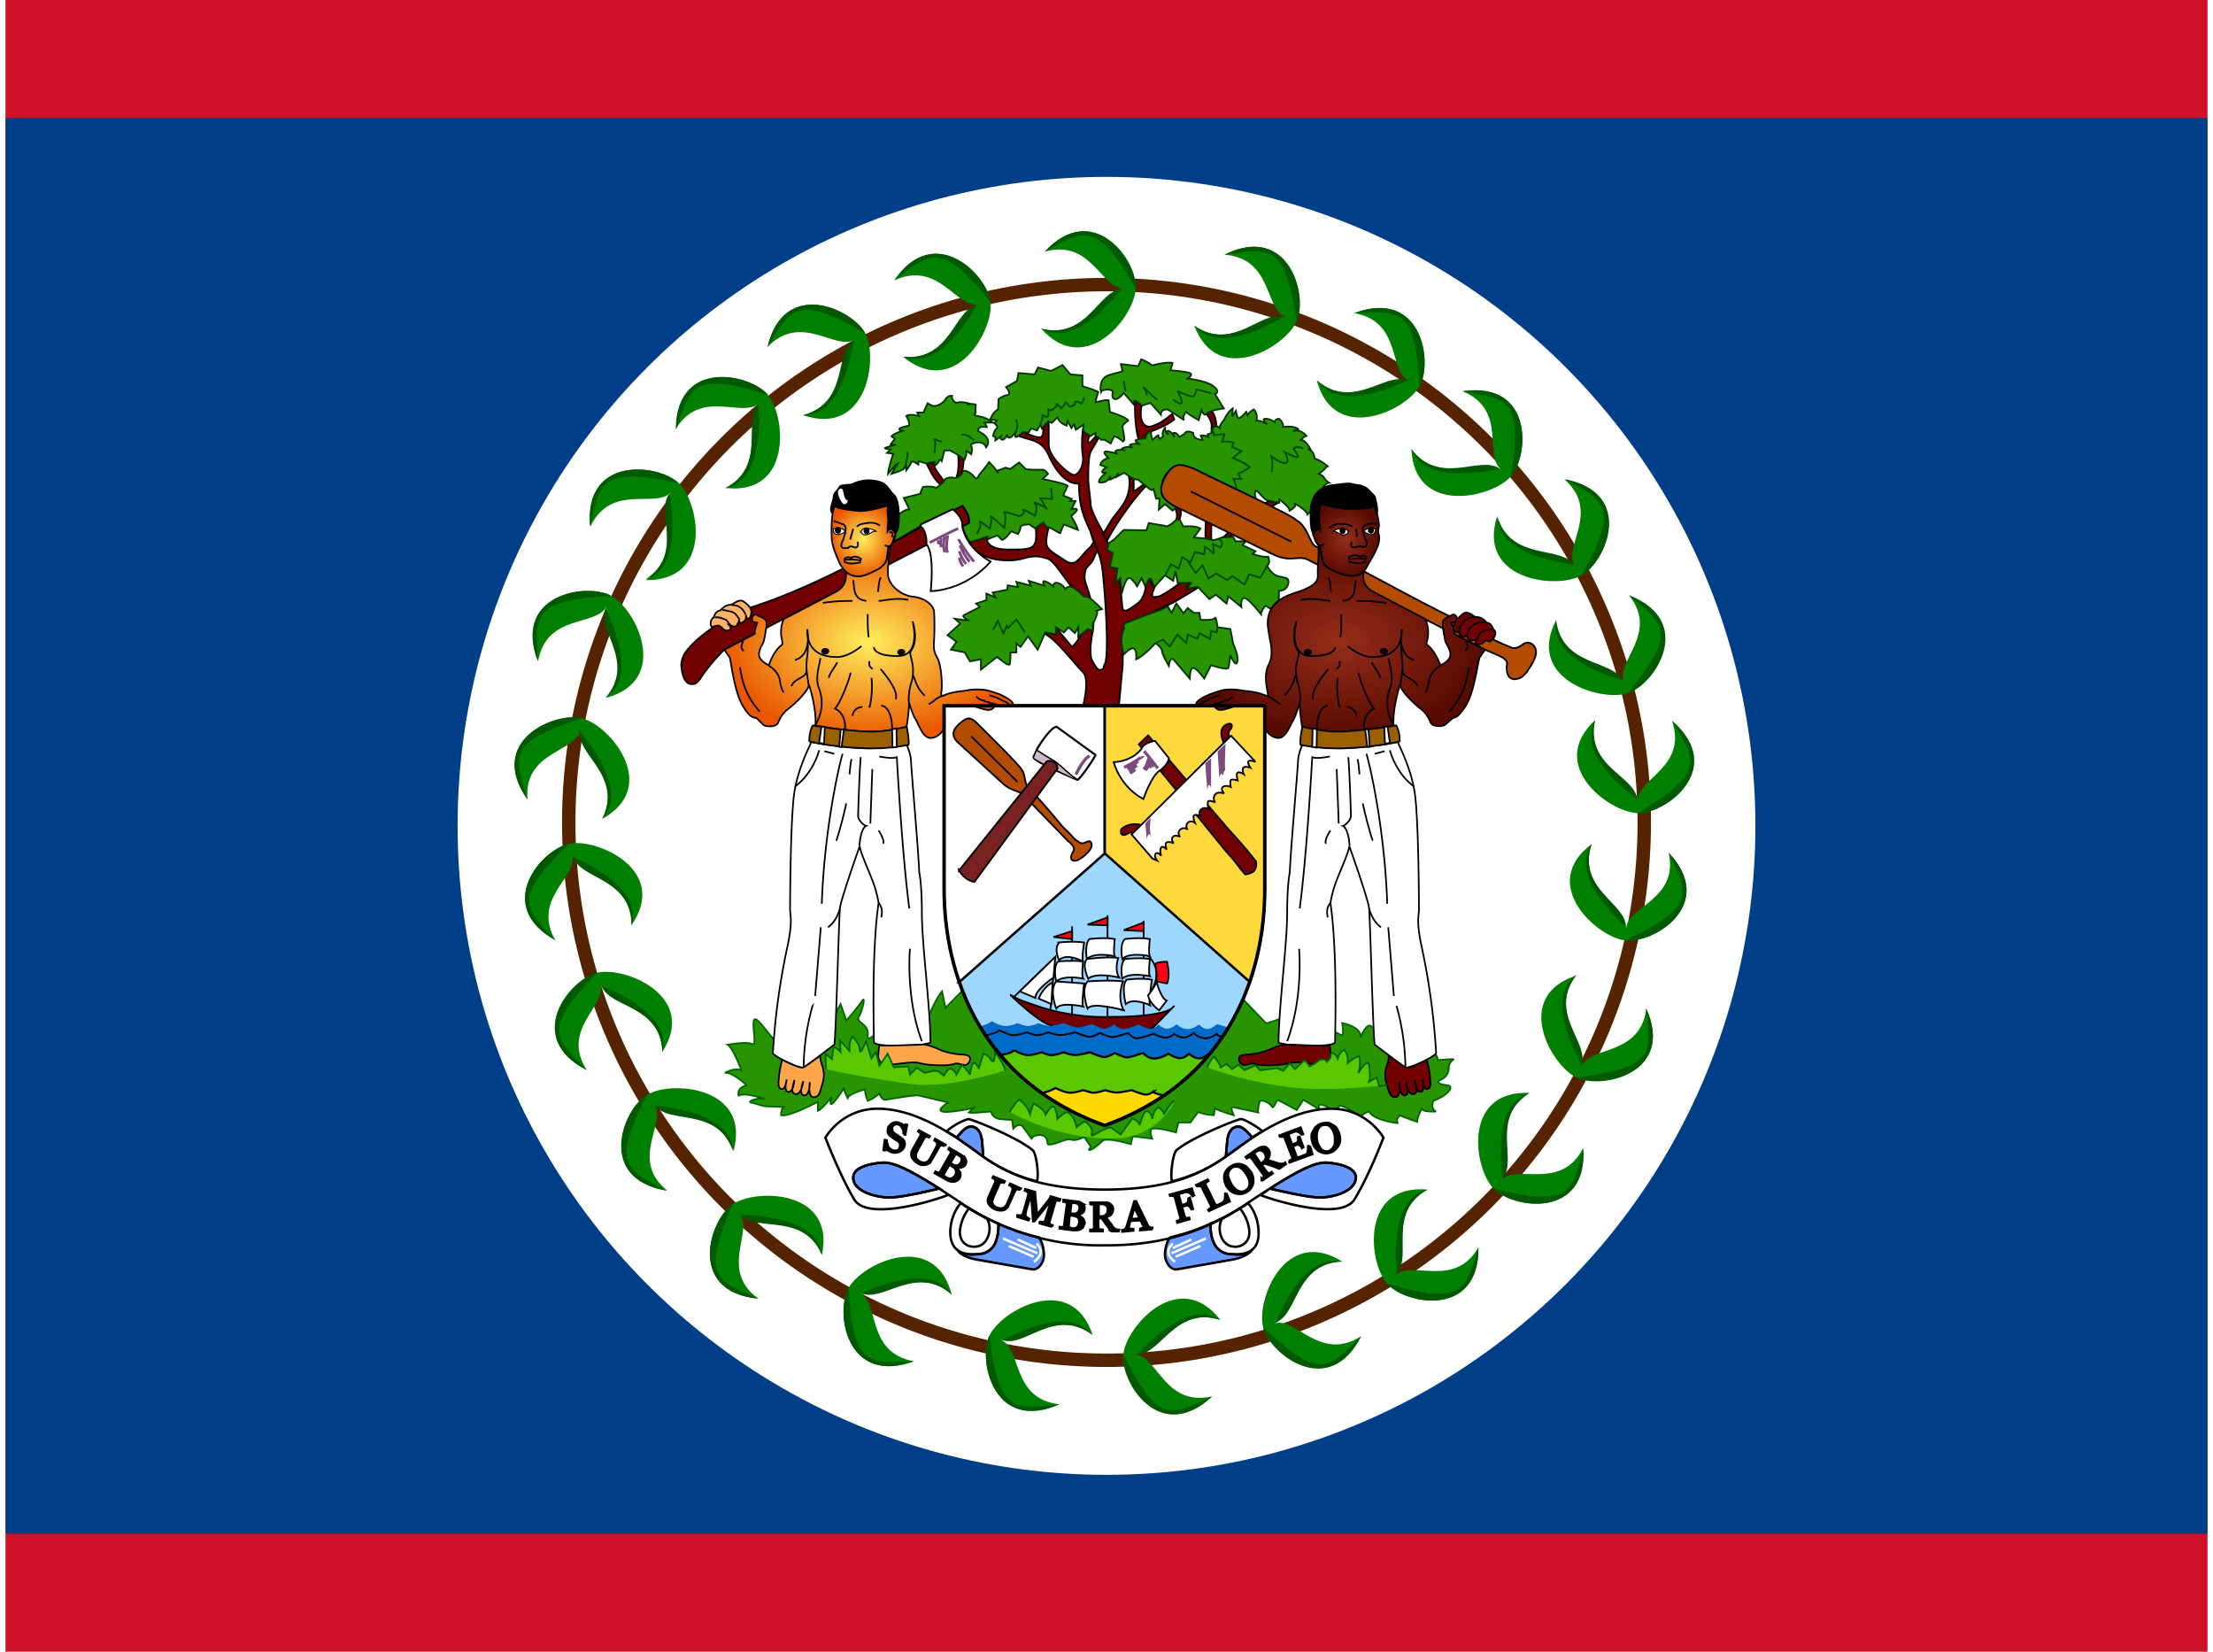 <svg xmlns="http://www.w3.org/2000/svg" width="1.34em" height="1em" viewBox="0 0 640 480"><defs><radialGradient id="flagBz4x30"><stop offset="0" stop-color="#ffef5d"/><stop offset="1" stop-color="#ea5700"/></radialGradient><radialGradient id="flagBz4x31"><stop offset="0" stop-color="#952d1a"/><stop offset="1" stop-color="#570a00"/></radialGradient><radialGradient id="flagBz4x32" cx="247.1" cy="238.3" r="36" fx="247.1" fy="238.3" gradientTransform="scale(1.226 .816)" gradientUnits="userSpaceOnUse" href="#flagBz4x30"/><radialGradient id="flagBz4x33" cx="322" cy="152.9" r="10.6" fx="322" fy="152.9" gradientTransform="scale(.936 1.068)" gradientUnits="userSpaceOnUse" href="#flagBz4x30"/><radialGradient id="flagBz4x34" cx="364.2" cy="237.8" r="36" fx="364.2" fy="237.8" gradientTransform="scale(1.224 .817)" gradientUnits="userSpaceOnUse" href="#flagBz4x31"/><radialGradient id="flagBz4x35" cx="468.1" cy="156.1" r="10.7" fx="468.1" fy="156.1" gradientTransform="scale(.956 1.046)" gradientUnits="userSpaceOnUse" href="#flagBz4x31"/></defs><path fill="#ce1126" d="M0 0h640v480H0z"/><path fill="#003f87" d="M0 34.3h640v411.4H0z"/><circle cx="320" cy="240" r="188.6" fill="#fff"/><circle cx="320" cy="239" r="156.3" fill="none" stroke="#552300" stroke-width="3.9"/><path fill="#007f00" d="M302 73.2c14-15.2 26.9 2.3 26.5 10.6C328.2 92 314 110 301 95.5c13.4 3.4 17.4-11.5 24.1-11.7c-6.7.2-9.5-14.6-23.2-10.6zm-147.2 119c-7.4-19.4 14-23 21.3-19c7.3 3.9 17.3 24.6-1.6 29.6c9-10.4-2.7-20.5.2-26.6c-2.9 6-17.5 2-19.9 16M471.9 173c19.4 7.6 7.6 25.8-.2 28.4c-7.9 2.7-30-4-21-21.2c1.6 13.6 17 12 19.7 18.1c-2.6-6.2 10.3-14 1.5-25.3M218.8 377.4c-20.7-2-14.3-22.7-7.5-27.4c6.8-4.7 30-4.3 26 14.7c-5.3-12.6-19.7-6.8-24-12c4.3 5.2-6 16.3 5.5 24.7m209.3-15c.3 20.7-21.1 16.8-26.6 10.6c-5.4-6.2-7.7-29 11.8-27.3c-12 6.6-4.6 20.2-9.4 25c4.8-4.8 17.1 4 24.2-8.2zM170 153c-1.9-20.6 19.8-18.3 25.7-12.6c6 5.8 10 28.4-9.6 28.2c11.5-7.6 3-20.5 7.4-25.6c-4.4 5-17.3-2.8-23.5 10m22.2 193c-20.5-3.5-12.7-23.7-5.6-27.9c7-4.2 30.1-2.3 25 16.4c-4.5-13-19.3-8-23.1-13.6c3.8 5.5-7.2 16 3.7 25zM354.3 74c18.6-9.2 24.3 11.7 21 19.3c-3.2 7.5-23 19.4-29.8 1.3c11.2 7.9 20.3-4.7 26.7-2.4c-6.4-2.3-3.7-17-17.9-18.2M394 388.3c-9.3 18.5-26.5 5.3-28.5-2.7s6.5-29.3 23-19c-13.8.5-13.4 16-19.8 18c6.4-2 13.3 11.4 25.3 3.7m90.5-178.7c15.6 13.7-1.7 26.8-10 26.7c-8.2-.1-26.8-13.8-12.5-27c-3 13.4 12 17 12.4 23.6c-.3-6.7 14.5-9.8 10-23.3zm-263-108.8c4.7-20 24.5-11.2 28.4-3.9c3.8 7.3.5 30-18 23.8c13.3-3.7 9.3-18.6 15-22c-5.7 3.4-15.5-8-25.4 2.1m-61.6 172.5c-18.2-10-4.2-26.5 4-28.1c8-1.7 29.2 7.7 18 23.7c.2-13.7-15.4-14-17.2-20.5c1.8 6.5-12 12.7-4.8 25zm263.6-159.6c20.6-3 19.4 18.7 14 24.8c-5.5 6.2-28 11.4-28.9-8c8.2 11 20.8 1.9 26.2 6c-5.4-4.1 1.9-17.3-11.3-22.8M306.3 408.1c-19 8.4-23.8-12.7-20.3-20c3.6-7.5 23.9-18.6 30-.1c-11-8.4-20.5 3.8-26.8 1.3c6.3 2.5 3 17.2 17.1 18.8M476.8 293c8.6 18.8-12.6 23.7-20.1 20.2c-7.5-3.5-18.8-23.6-.2-29.7c-8.4 10.9 4 20.3 1.4 26.6c2.5-6.3 17.3-3 19-17.1zm-325.1-60.6c-12-17 8-25.7 16-23.6c8 2 22.8 19.8 5.7 29.2c6.2-12.3-7.6-19.3-6.3-25.9c-1.3 6.6-16.5 6.1-15.4 20.2zM264 395.6c-19.6 7.1-23-14.2-18.9-21.4c4-7.2 25-16.9 29.9 2c-10.3-9.1-20.7 2.4-26.8-.5c6 2.9 1.8 17.3 15.8 19.9m-5.7-314c11.6-17.2 27-2 28 6.3c.9 8.1-10.3 28.2-25.4 15.8c13.8 1.3 15.4-14 22-15.2c-6.6 1.2-11.7-13-24.6-7zm200.2 252.1c1.3 20.6-20.3 17.7-26 11.7c-5.8-5.9-9.1-28.6 10.4-27.8c-11.7 7.2-3.6 20.4-8.2 25.4c4.6-5 17.3 3.3 23.8-9.3m-5.3-194.4c20.4 4 12 24 4.7 28c-7.2 4-30.2 1.3-24.4-17.2c4 13.1 19 8.7 22.6 14.4c-3.6-5.7 7.7-15.7-3-25.2zm-258.4-14.6c.2-20.6 21.5-16.2 26.8-9.9c5.3 6.3 7 29.3-12.4 27c12.2-6.3 5-20 10-24.7c-5 4.7-17-4.5-24.4 7.6M169 311c-18.6-9.4-5.1-26.4 2.9-28.3c8-2 29.5 6.7 19 23c-.4-13.7-16-13.4-18-19.8c2 6.4-11.6 13.1-4 25zM392 91c19.5-7.3 23 14 19 21.2c-4 7.2-24.9 17.1-29.9-1.7c10.4 9 20.7-2.6 26.9.3c-6.2-2.9-2-17.3-16-19.8m-41.3 314.8c-15.2 14.2-26.7-4.1-25.8-12.3c.9-8.2 16.3-25.3 28.2-9.9c-13-4.3-18 10.4-24.9 10c6.8.4 8.5 15.3 22.5 12.2m132.7-158c14.2 15.1-4.4 26.5-12.6 25.5c-8.2-.9-25.4-16.3-9.8-28c-4.4 13 10.3 18 10 24.7c.3-6.7 15.4-8.4 12.4-22.2"/><path fill="#005800" d="M301 95.5c13.4 3.4 16.7-11.3 23.5-11.5c-4 4.7-14.2 16.7-23.5 11.5m1-22.3c14-15.2 26.9 2.3 26.5 10.6c-11.5-20-15-17-26.6-10.6zM174.4 202.8c9-10.4-2.8-19.9 0-26c2.6 5.6 8.9 20.1 0 26m-19.7-10.7c-7.4-19.3 14-22.9 21.3-19c-23.1 1.4-22 6-21.3 19m295.9-11.8c1.6 13.5 16.7 11.3 19.3 17.5c-5.9-2-21-7.1-19.3-17.6zm21.2-7.3c19.4 7.6 7.6 25.8-.3 28.4c14.7-17.8 10.5-20 .3-28.4M237.3 364.7c-5.3-12.6-19.2-6.4-23.4-11.7c6.2.3 22 1.2 23.4 11.7m-18.5 12.7c-20.7-2-14.3-22.7-7.5-27.4c-9.2 21.1-4.6 22.1 7.5 27.4m194.5-31.7c-12 6.6-4.2 19.6-9 24.3c-.4-6-1.3-21.8 9-24.3m14.8 16.7c.3 20.7-21.1 16.8-26.6 10.6c22.3 6.6 22.7 2 26.6-10.6M186 168.4c11.5-7.5 2.7-19.8 7-25c1 6.1 3 21.8-7 25M169.9 153c-1.9-20.6 19.8-18.3 25.7-12.6c-22.7-4.9-22.8-.2-25.7 12.6m41.5 181.5c-4.4-13-18.7-7.6-22.5-13.2c6.1.7 21.9 2.7 22.5 13.2M192.1 346c-20.5-3.5-12.7-23.7-5.6-27.9c-10.6 20.5-6 21.8 5.6 27.9M345.4 94.6c11.3 7.9 19.7-4.7 26.1-2.5c-5.4 3-19.3 10.6-26 2.5zm8.9-20.6c18.6-9.2 24.3 11.7 21 19.3c-3.5-22.8-8-21.1-21-19.3m34.2 292.6c-13.8.5-12.8 15.6-19.3 17.6c2.5-5.6 9-20 19.3-17.5zm5.5 21.7c-9.3 18.5-26.5 5.3-28.5-2.7c16.7 16 19.2 12 28.5 2.7m68-179c-3.1 13.4 11.9 16.3 12.2 23c-4.9-3.8-17.2-13.7-12.2-23m22.5.3c15.6 13.7-1.7 26.8-10 26.7c19.9-12 16.7-15.4 10-26.7m-252.6-89c13.3-3.6 8.8-18 14.6-21.5c-1 6-4 21.5-14.6 21.6zm-10.4-19.8c4.7-20 24.5-11.2 28.4-3.9c-20-11.7-21.6-7.2-28.4 4zm-39.5 168c.1-13.6-15.2-13.3-17-19.8c5.6 2.7 19.9 9.7 17 19.9zm-22 4.5c-18.3-10-4.3-26.5 3.9-28.1c-16.8 15.9-13 18.6-4 28.1zm248.6-142.8c8.2 11 20.2 1.6 25.6 5.7c-6.1 1.2-21.7 4.1-25.6-5.7m14.9-16.8c20.6-3 19.4 18.7 14 24.8c3.7-22.7-1-22.5-14-24.8M316 388c-11-8.4-19.9 3.9-26.1 1.4c5.5-2.8 19.7-9.8 26-1.4zm-9.7 20.1c-19 8.4-23.8-12.7-20.3-20c2.7 22.8 7.2 21.4 20.3 20m150.2-124.7c-8.4 10.9 4 19.7 1.5 25.9c-2.8-5.4-10-19.5-1.5-26zm20.3 9.5c8.6 18.8-12.6 23.7-20.1 20.2c23-2.8 21.6-7.2 20.1-20.2m-303.3-55c6.2-12.3-7.7-18.6-6.4-25.2c3.8 4.8 13.5 17.3 6.4 25.2m-21.8-5.7c-12-16.9 8-25.5 16-23.5c-22.1 7-19.8 11-16 23.6zm123.3 144c-10.3-9.1-20 2.5-26.2-.4c5.7-2.4 20.4-8.5 26.2.3zm-11 19.4c-19.6 7.1-23-14.2-18.9-21.4c1.1 23 5.7 21.9 18.9 21.4m-3-291.9c13.7 1.3 14.7-13.8 21.3-15c-3.1 5.3-11.4 18.8-21.4 15zm-2.7-22.2c11.6-17.1 27-1.8 28 6.3c-14.5-18-17.6-14.3-28-6.3M443 317.6c-11.7 7.2-3.3 19.8-7.9 24.8c-.7-6.1-2.3-21.8 8-24.8zm15.6 16.1c1.3 20.6-20.3 17.7-26 11.7c22.4 5.7 22.7 1 26-11.7m-25-183.6c4 13.1 18.5 8.3 22.1 14c-6-1-21.8-3.5-22-14zm19.7-10.8c20.4 4 12 24 4.7 28c11.3-20.1 6.8-21.6-4.7-28m-244 2.6c12.2-6.4 4.7-19.6 9.6-24.2c.3 6.1.8 21.9-9.6 24.2m-14.4-17.2c.2-20.6 21.5-16.2 26.8-9.9c-22-7.1-22.6-2.4-26.8 10zm-4 181c-.3-13.7-15.6-12.8-17.6-19.2c5.7 2.4 20.2 9 17.6 19.2M169 311c-18.5-9.4-5-26.4 3-28.3c-16.2 16.4-12.3 19-3 28.3m212.2-200.4c10.4 9 20-2.8 26.2 0c-5.7 2.6-20.3 8.7-26.2 0M392 91c19.5-7.3 23 14 19 21.3c-1.2-23-5.8-21.9-19-21.3m-38.9 292.6c-13-4.3-17.4 10.2-24.2 10c4.3-4.5 15.4-15.8 24.2-10m-2.4 22.2c-15.2 14.2-26.7-4.1-25.8-12.3c10 20.7 13.8 17.9 25.8 12.3M461 245.3c-4.4 13 10.2 17.3 9.9 24c-4.5-4.2-15.8-15.3-9.9-24m22.4 2.5c14.2 15.1-4.4 26.5-12.6 25.5c21-9.9 18.1-13.6 12.6-25.5"/><g fill="#730000" stroke="#000" stroke-width=".5"><path d="M349 120.3s.6-1.3 1.7-.6c1 .8 1.3 4.2 1.3 4.2l-1.6.8s.9-1.3-1.3-4.4zm-8.8 30.7s.8-1-.3-3.4l1.5-.5s.6 1.8-.2 3.9h-1m27-5.4l-3.7 2.3l1.9.8l4.5-2.6l-2.7-.5m-49.7 14.6c-1 .8-1 2.1-1.7 3c-.4.7-2 1.8-2 3c-.2 1.1-.3 1.9.2 3.5c.6 1.5 3 8.5 2 13.7c-1 5.3-.6 7.5-.3 8.3c.4.8 1.6 3 2.3 3c1.6-.2.9-.7 1.5-1.7c1.4-2.5 0-22.2-.7-27.6c-.5-4.2-2.5-8-2.7-8.4l-.8-2.6c-1.5-3.5-3.3-6.5-3.3-13.9c0 0-4.7 1.1-8.8-8.2c-2.2-4.7-5.3-4.2-9-5.7l1.6-1.1s3.2 1.6 4.7 1.6c1.6 0 1-3.2 1-3.2l1.7-1.5v6.8c0 3.1 4.3 7.4 6.8 8.7c1.6.8 3.6-2.4 3.1-5.6c-.5-3 0-7.3 0-7.3l2.2 1.3s-.8 1.3-.6 2.1c.3.8 1.3-.7 2.1-1.5c0 0 .2.2 1 .2l-2.3 4c-.8 1.2-.8 6.2-.8 8c0 2 .7 6.2.7 7.6c0 1 1.8 5 3.3 7.4l1.6 3.5c1.2 1.9 1.3 3.2 2 4.7c.4.8 1 3 1.6 7l.7 7c.2 2.4 2.2.6 4.5-1c2.4-1.8 2.4-6 2.4-6s1.8-1.6 1.5-.7c-.2 1 1 2 1 2c-1.4 3.3-.6 2.9.9 2.8c1.5-.2 6.5-4 6.5-4c.7-.2 3.8-.2 3.3 0c-.6.3-1.4 1.7-1.4 1.7l3.3-.4c-1.1.9-5.5 3.4-6.5 4a90.6 90.6 0 0 1-8.6 4.1c-2.3 1-6.7 3.2-6.9 5.4c0 2.3.3 8.3 0 10.3l-1 10.6h-10.4s2-7.6 0-9.7c-2.1-2.1-7-8.4-10-10.5c-3.2-2 2-.5 2-.5v-2.1l4.8 5.7s8.3-7.3 0-17.3c-2.6-3.1-5.3-7.9-7.3-8.4c-2.2-.6-3.3-1-6.9 0c-3.7 1.1-12.6 1.1-16.3-4.8l3.1-.5l2.7-1s-1.1 3.7 6.3 3.7s8.4 0 7.8-6.8l2.2-1.1l1.6 1.5s-1.1 3.8-.5 5.3c.5 1.6 3 2.7 5.1 4.2c1 .7 1.6.8 2.2.8c.9-.1 1-.1 2.2-1.3c1.8-2 1.4-1.8 3.2-3.4l1-1.6z"/><path d="M319 155c.5-.4 1.2-1.9 2-3.1c1.1-2 2.5-3.2 4-5.6c1.5-2.2 2-5.6 1.5-7.9l1.4.8v3.7l2.7-2l.8.4s-5.9 6-11.3 15.9zm-51.3-20.3c.8 1.4 1.6 4 3.9 6l1.6-.4s-3.6-4.2-3.6-6l-1.9.4m9.2-2.4s.5 5-.8 6.9l1.6-.8s1-3.4.7-5.3zm51.4-15.7s-.3 7 1.1 11.3l1.9-.5s-.3-1.3 1.2-1.9c1.6-.5 5.3-2 7.2-3.6l-.6-1.6s-2.8 2.3-4.2 2.9c-1.3.5-2 1-3.1.7c-1.1-.3-2.4-2-1.6-6l-1.9-1.3m20.7 32.8s-.4 5-.2 7.2l1.7.4s-.4-6 .7-6.5l-2.2-1m7.5 3.7s-1.9 3.2-4 3.5l3.4-.7s1-.5 2.4-2l-1.8-.8"/></g><g fill="#289400" stroke="#030" stroke-width=".5"><path d="m326.6 138.4l1.3.8l1.3.2l3.2 2.6c1.2 1 1.2-.2 1.2-.2l.8 3.1h1l-.2 3.2l1.8-1.6l2.2 1.9s1.5-1.4 2.3-1.4c.8 0 1.1-.8 1.1-.8h.1c-5.2-2.4-7.4-5-5.9-7.6c2.6-4.4 6.8-1.6 8.1-1l19 10.2s1.3-.8.4-1.6c-1-.8-1.4-2.7-1-3.5c.2-.8 2.4 2.4 3.4 2.7l3.5.7v-1s3 2.2 3 3.3c0 0 2.3-1.2 1.5-1.9c-.7-.7 3.5 1.7 3.7 3l1-1c-.2 0 .2-3.2 1.3-4.6a4.8 4.8 0 0 1 2-1.9s1-1.7 2-1.7c0 0-1-.6-1.4-1.4c-.5-.8-1.6-1.2-1.6-1.2s1.4-1 1.8-1.5c.4-.6.8-.7.8-.7s-2.2-1.9-3.8-2.2c0 0-.1-2.5-2-2.7h.8s-1.4-2.8-2.8-2.8c0 0 .9-1 1.6-1.1c0 0-1.6-2.2-3.9-1.4l1.5-.6s-1-1.1-4.4-.6c0 0 .3-1.3-1.2-2.4c0 0-1.2 0-1.2 1c0 0-1.2-1-2.7-1c-1.4 0 .5 1.6.5 1.6s-2-1.3-3.1-1c0 0 .5-2.2-.8-3.3c0 0-1.4.7-1.8 1.7l-.4-1s-2 2.4-2.4 1.7c-.3-.4-.6-2-.6-2l-1.1 1.7l.2-2.4s-1.4.8-2.5 3.3c0 0-1.3 1.3-1.3 2.4c0 0-1.1-1.2-2 0c-1 1.4 0 1.1 0 1.1s-.5.5-1.5.7l.2.8s-1.2-.7-2.2-.4l.5 1.2s-2.6.2-2.7-2c0 0-2.1-1-2.4.2l-1.6 1s-.5-1-1.3-1.2c-1-.3-.2 1.3-.2 1.3s-.3-1.2-1.5-1.8c-1.2-.5-.2 1-.2 1s-1.5-1.2-.8-2.2c0 0-1.4 1.4-.7 2.7l-1 .7s-.5-.5-.4-1c0-.3-1.7 1.3-1.7 1.3s-1-2.6 0-2.6c.1 0-1.8 0-2.1 2.2c0 0-1.3 0-2.5.4s1 1.3 1 1.3s-2-.4-3 .2l.7.9s-.7-.7-2.4-.1c-1.7.5.4.8.4.8s-1.7-.4-2.6 0c-.9.4.3 1 .3 1s-3.2-1-3.7-.6c-.5.3 1 1.8 1 1.8s-2 .5-2.3 2l1.8.7s-.8.4-1.2 1.1c-.4.8 1.2.4 1.2.4s-2.2 1.6-2.2 2.8c0 0 1.6.5 2.7-.7c1.2-1.2.4-.8.4-.8l.1.8s2.3-1 2.3-1.6c0-.5-.4.8-.4.8l2.2-1.2z"/><path d="m324.7 108l-.5-2.2l5 .6l.9-2s2.4 1 3.1 1.8c0 0 4.6-1.2 6-.7l-.6 2.1s4.2.3 5.6.8c1.2.5-.6 1.6-.6 1.6s4.8.6 6.8 1.8c2.2 1.3 2.2 2.4 1.1 2.7l2.6 4.2s-4.2.5-5 1.5c-.7 1.1-1.5-1-1.5-1l-.8 2.9s-2.6-1.4-3.7-2.4c0 0-1.3 1.6-.5 2.4l-4.8-3.1s-2-.3-2 1.5l-3-3.4l-2.6.8s-.8-1-1.7-1.4c-1.1-.2-.3 1.4-.3 1.4l-1.6-1.9l-1.6-1.8s-1.3 1.8-2.4 1.8c-1 0-1-1.2-.8-2.1c.3-.8-3.1-1-3.4 0c0 0-1-4 2.6-5l3.7-1zm-19 13.3l-1.6 1.6l-1-.5l-1.9 2.1l-.4-1.1l-1 1.7l-1.7-.6l-.8 1.3l-1.5-.3s-1.2 1.2-2 1.5c-.8.2 0-1.8 0-1.8s-1.2 2-2 2c-.9 0-.6-1-.6-1s-.5 1.4-1.4 1.6c-.9 0-.5-1-.5-1l-1.6 1.2v-1l-.7-.3s.4-1.8 1.1-2.2c.7-.4-.7-1.5-.7-1.5l.7-.8s-2-.5-2-.1c0 0 1-2.6 2.4-3.1l.1-3s1.4-1.1 2.6-1.2c1.4-.2-.4-2.3-.4-2.3l3.2-1.8l.4-2.3l4.7.4l1-2l3.8 1l3.3-1.7l2.3 2.7l3.5.3v3.1s4.1 1.3 4.6 1.7c0 0-.8 2.5-.8 3c0 0 3-.8 3.8-.6l.4 3.4s5 1.6 5.3 2.5c0 0-1 .7-1.7 1.6c0 0 .6 3 .6 4l-.4.5s-1.4-1.3-2.6-1.5l-1 2.1l-1.7-1.1h-1.1s-.9-1-1.6-1v-1l-1.4.9s-2.2-1.1-2.2-1.8l.1-1.5l-2.2 1.5s-.5-1.1-.4-1.6c0-.5-.9 1.1-.9 1.1s-1.2-2-1-2.4l-.4 1.7s-2.3-.8-2.6-2.4z"/><path d="M274.5 130.9s4.1 2 4.1 3c0 0 1.1-2.1.5-3l1.6 1.1s.5-1.9-.1-2.5c-.5-.5 3.5-2.1 4.4.5c0 0 2.4-2.5-2.3-4.7c0 0-.4-1.6 2.5-1.2c0 0-.2-1-.9-1.3h2.7s-1.6-1.4-4-1.8c-2.4-.4-1-.7-1-1.2c-.2-.5 0-2.2 0-2.2s-1.4-.5-2.5 0l.4-.4s-2.5-.7-3.5-.1c0 0-1.5-.6-1.3-2.1c0 0-1.5-.1-2.1 1.4c0 0-1.4 1.6-3.3 1.6c-.3 0-1.7-.8-1.7-.8l-1.2 2.7H265l.5 1s-2.8-.8-3.7 0c0 0 1.1 1.7.8 2.8c0 0-2.2.4-2.7.8c-.6.4.8.7.8.7s-2.6.8-3.2 1.6l1 .7l-1.2 1.6l1 .2l-2.5.8c-.9.3 1.5.5 1.5.5l-1.1 1l1.8.3s-1.4 4-1.5 5.8c0 0 2.2-2.7 2.8-3l-1.8 3s3.4-1 3.7-1.6l.5-1l.1 1.6s1.3-1.7 1.5-2.4c.1-.7 2 .7 2 .7v-1l2.4.7c.7 0 .8-.3.8-.3l1.6-.2l-.3 1.4s1.2-.8 1.5-1.6c.2-.8.8 0 .8 0l.8-3.1zm-13.4 13.8l1.6 3.3c-1.3 0-3.1 1.5-3.1 1.5c.3 5.4-1 5.1-1 5.1c.3 1-.3 2.8-.3 2.8l7.7-4.6l.1-.5l9.2-4.3l.3.5l2.6-1.5l1.9 4.9l-1.9 1c.1 1.7 2.1 4.6 2.1 4.6l2.4-.6l2.7-1v1c0-.3 2.9-1.3 2.9-1.3l1.3 1.3c1-.1 2.7-2.5 2.7-2.5l2 .8s.7-1.2.7-2s2.6-.8 2.6-.8l1.7 1.2l2.3-1.8s.7 1.3 1.6 1.5c1 .1 3.4 2 3.4 1.6c0-.4 1-2.5 1-2.5l4.1 1.6c-.5-1.8-2-4-2-4s2-1.6 1.7-2c-.4-.4-1.6 0-1.6 0l1.2-2.4h-1.6l.5-.6l-2.5-1l1.3-2.8c-.6-.7-7.3-2-7.3-2l1.6-1.5s-.8-1.2-1.6-1.2s-4.9.1-5-.3l-1.8-1.8l-2.6 1.9l-1.3-.4l-2.2.8s0 1.3-.3.4c-.3-.8-2.3-2.8-2.3-2.8c-.4.7-3 3.8-3 3.8s-.5 1.7-1.3.5c-1-1.2-3-2.4-3.4-1.5c-.2 1.1-2.1 2-2.5 1.8c-.4-.3-2.5-.1-2.7.5c-.1.7-2.5 2.4-2.5 2.4c-1.4-.7-3.8-.3-3.8-.3s-.7 1.1-.8 2zm44.2 39.6v-2l2.3 1.5l1.4-1.5l1.8 1.7l1-1.7v2.8l2.7-2.3l1.5.6v-2.2s1.9-3.1 1.1-3.7l1.6-.5s-2.7-2.6-3.4-3.1c-.8-.6-1.9-.6-1.9-.6s-2-2-3.4-2.7c-1.3-.5-2 .6-2 .6s-.8-1.5-2.2-1.8c-1.3-.3-1.3 1-1.3 1s-1-1-2.2-1.4c-1.3-.6-.4 1.2-.4 1.2l-4.5-1.4l.6 1.4l-4.2-1.1l.5 1.5l-3-.5l-.2 1.3l-4.2.8l.8 1.4l-2.6-1.1v1.9l-3 1l1.1 1l-4.7 2.4c-.7.5 1.6 1.6 1.6 1.6l-4.2-.6l1.6 1.4l-3.7 3.4l2.6 1.9l-1.6 2.3l4 .8l1.5 2.6l3.2-.6v3l4.7-3.7s3.4 3 3.7 2.1c.2-.8.2-3.4.2-3.4h1.7V187l1.2 1l2.2-3.1l2.8 3.9l2.2-5zm19.1-11.8l-.4-4.5l-1.4 1.4l.6-4.2l-2.2-.4l.8-4.1l-1.6-.8l.4-2l1.6-1.1l2.8-2.8l6.6.1l.7-2.1l4.7.8c.8.8 3.3-1.8 3.3-1.8h1l1 2s3.4-.4 5 .6l-1.9 2.6l3.5.3l2.3.5l2.4-.8l3.2-.2l.7 1.3h3l-1 1.1l3.8 1.8l-.8.8s2.2.8 3.7.8h.8s.8 1.8-.3 2.6c0 0 1.1 2.6 3.4 3.1c2.4.5 2.4.5 2.7 1c.3.6 0 3.2-2.7 3.2v2.7s-2 1.8-2.3 2.6l-1.6-1s-1.3 1.5-1.3 2.5c0 0-3.5-4.5-4.7-4.7c-1.4-.2-1 2.6-1 2.6l-3.8-3.1l-.5 2.1l-3.1-2.6l-1.9 1.3l-3.3-3.5l-3.2.4l1.2-1.6h-3.9l-.7-3.4l-.6 2.8l-2.4-1.6l-3 3.3s-.4-.4-.9-2c-.5-1.5-1.8 2-1.8 2l-1.1-2.5l-1.3 2.4s-1-1.8-2.1-2.4c-1-.5-2 3-2.4 4.5zm.6 10.3l.2-1.6l5.6-2.2l4.7-1.7l2.3-1.1l1.1 1.9l1.4-2.7l2.1 2.8l1.2-1.5l1.8 1.4h1.6l.3 2s3.9.3 4.2-.5c.3-.8.8 2.7.8 2.7l3.7.5l.8 4.2s1.8 3.9 1.2 5.4c-.5 1.7-2-2-2-2s-.3 2.9-.6 3.7c-.2.8-5-.8-5-.8l-2 3.9s-2.2-3.1-3.2-3.1s-1 3.1-1 3.1l-4.5-5.3c-1.3-1.5-1.6 1.6-1.6 1.6s-2-3.4-2-4.4c0-1-1.9-2.2-1.9-2.2s-3.2 3.7-5.6 4.7c0 0 .3-2.3-.5-3c-.7-.9-3 1.5-3 1.5s-1.7-3.6 0-7.4z"/></g><g fill="none" stroke="#004b00" stroke-width=".5"><path d="m350.8 124.5l.5 2s1.8-.4 3-.3l-.7 2.2s2.3-.4 3.4.3l-.5 1.2l2.7 1.2l-2.5 2s4 1.5 4.9 2.7c0 0-2.7 1.8-3 1.7c-.5-.2-.2.8.5 1.7l-2.2-.1s.9 2 .8 2.8c-.2.8-3.8.6-3.8.6m14.1-5.3s.7-3.9-.4-4.9c0 0 2.5 2.2 4.2 2.3c1.8 0 0-3.2 0-3.2s2.3 1.2 3.5 1.5c1.2.2-.9-2.4-.9-2.4s.7-1.3 2.7-.1m-45.4-15.5s0-1-.3-1.4c-2.4-3.2 2.4 2.4 3.4 2.6m4.5 0s1.6 1.2 2.3 1.2c.8 0-.5-3.1-.9-3.5c-.3-.4 2.9 1.3 4 1.4c1.2.3 1.4-2 1.4-2s3.6.7 4.4 1.2m-25-.7l-.5-3m-24.2 12.7c-.2-.3 1-2 .5-2.9c0 0 .7.6 1.4.7c.6.1.4-2.2.4-2.2l.7.3s2-1 1.7-1.8c-.4-.8 1.4 1.2 1.4 1.2s1.1-1.2 1.1-1.7s1.4 1.2 1.4 1.2s1.5-.3 1.5-1.2c0-.9 1.8.3 1.8.3s.8-1 .7-1.8m-19.7 9.8s.9-2-.1-3.4m-23.6 9.8c0-1 .5-3.6 0-4c-.4-.4 1 .4 2.2.7m9.3-.4c-1.2-1.1-1.9-1.7-3.7-1.7m-16.2 8.3c.3-.7.8-2.4.5-3.3m25 51.7l1.3-2.6l1.6 3.7l1-2.3l.4.7l2.4-2.5l2.5 3.8m40.7-16.5l1.7-3.3l2.3 1.2l1-3.3l2.4 1.5l1.3-3l2.7.7l.2-2.2s1.8 1 2.3 1.9c.6.7 0-2.7 0-2.7l2.2 1s1.5-1.6-.6-2.4"/><path d="m343.6 163.1l2.3 3.4l2-2.2l1.7 3.8l2.3-1.4l3.2 1.9l1.5-1.2l3.5 2.5l1.4-3l3.2 1l2-3.5m-84.4-9.2s1.4-2.3 1-3.4c-.7-1 2.8 1.8 2.8 1.8s.7-2.3.3-3.4c-.6-1 3.9 3.2 3.9 3.2s.7-3.7 0-4.4c-.8-.8 4.3 1 4.3 1s2-.6 1.2-1.6c-.8-1.1 3.4 1.5 3.4 1.5s1-2.6 0-3.6s3.2 1.3 3.2 1.3l-1.6-2.8l3.4.2l-.3-3.2m30.3 45.1l2.2-1l2 2l2.2-3.5l2.6 2.5l.4-2.5l2.8 1.2l.6-1.6l3.1 1.7l.3-2.4l1.6.5l.3-1.5"/></g><path fill="#9dd7ff" d="M283.1 298.1a69.8 69.8 0 0 1-6-13l42.4-37.2l42.3 37.1a64.7 64.7 0 0 1-6.2 13.3l-.3.5l-3.2-1.2s-1.4 1.3-2.5 1.4c-1.4.2-2.7-1.3-2.7-1.3s-1.8 1.6-3.7 1.3c-1.9-.2-2.6-1.4-2.6-1.4s-2 1.6-3.4 1.3c-1.2-.3-2.1-1.2-2.1-1.2s-1.2 1.5-2.8 1.2c-1.6-.3-3-1.2-3-1.2s-2.5 1-4 1.3c-1.6.3-3-1.4-3-1.4s-2 1.4-2.8 1.4c-.8 0-3.7-1.4-3.7-1.4s-3 1-4.1 1c-1 0-4-1.3-4-1.3s-2.9.8-4.1.8c-1.4 0-3.4-.8-3.4-.8s-2.3 1.1-3.6.8c-1.4-.3-2.4-.8-2.4-.8s-2.6 1.1-4.2.8c-1.6-.3-3.4-1.4-3.4-1.4s-.3.8-3.4 1.4"/><path fill="#fff" stroke="#000" stroke-width=".7" d="M319.5 205.1V248l-42.3 37.4a84.2 84.2 0 0 1-4.4-27.1V205h46.7"/><path fill="#ffd83c" stroke="#000" stroke-width=".7" d="M319.5 205.1V248l42.2 37.4a84.2 84.2 0 0 0 4.3-27.1V205h-46.5"/><g stroke="#000" stroke-width=".5"><path fill="#730000" d="M292.2 289.2c3.2 1.7 2 1.2 8.7 3.5a61.8 61.8 0 0 0 20.7 2.8c8 0 12.4-.7 15-1.4c2.5-.7 3.1-1.8 3.1-1.8l-6.5 6.7s-26.3 1.4-31-1.7c-2-1-6-4.2-10-8z"/><path fill="none" d="M330.8 276.8s8.4 4.8 0 14m-37.8-1l12-11.6l-1.3 15.4m6.3 1.4v-25.8m20.8 25.8v-27.4m-10.5 27.9V266"/><path fill="#ff0018" d="m310 270.6l-5.4 1.7l5.4.6v-2.3m10.3-4l-5.8 2.1l5.8.2v-2.4m10.5 1.6l-5.8 2.2l5.8.3V268zm3.4 12.4c-.3-1.1 3.4-1 3.4-1s1 3.9 0 6.3l-3.1-.6s.3-2.6-.3-4.7z"/><g fill="#fff"><path d="m294.8 288.1l10.3-10l-.5 6s-5.3 3.5-5.3 5.9l-4.5-1.9m5.5 2.1s1-3.1 4-4.7l-.3 6.3zm14.7-17.3s4.2-.6 7.4 0c0 0-.5 4.2 0 5c0 0-5.8-1.4-8.1.8c0 0-.8-4 .7-5.8zm-8.9 1s4.2-.5 7.4 0c0 0-.8 4.8-.3 5.5c0 0-4.7-2.6-7-.4c0 0-1.6-3.3 0-5z"/><path d="M305.9 279.4s4.2-.4 7.3 0c0 0-.5 4.3 0 5c0 0-5.5-1.2-7.8.8c0 0-1.1-3.9.5-5.8zm8.4-.7s6-.8 9.1-.3c0 0-1.2 3.4.3 5.7c0 0-6.5-1.7-9 .3c0 0-2-3.9-.4-5.7zm-9 6.5l8.2.6s-.8 6-.3 6.7c0 0-6.6-1.5-7.8.6c0 0-2.2-5.4 0-7.9zm9.2 0s7-.5 10.3 0c0 0-1.9 4.5.2 8.4c0 0-9.2-2.6-10.5-.5c0 0-2.1-5.4 0-7.9zm10.8-12.3s4.2-.6 7.3 0c0 0-.5 4.2 0 5c0 0-5.8-1.4-8 .8c0 0-.9-4 .7-5.8zm0 5.8s4.2-.5 7.3 0c0 0-.5 4.2 0 5c0 0-5.8-1.3-8 .7c0 0-.9-3.9.7-5.7zm.5 6s4.2-.6 7.4 0c0 0-1 6.6-.6 7.4c0 0-4.8-2.3-7-.3c0 0-1.4-5.2.2-7z"/><path d="M334.5 285.2s1.3 5 3 5.6l-2.2 2.8s-2.9-2-3.2-4.4c0 0 1.9-2.1 2.4-4z"/></g></g><g stroke="#000" stroke-width=".6"><path fill="#006ac8" d="M355.4 298.7a66.2 66.2 0 0 1-36 28.3a67.3 67.3 0 0 1-36.3-28.8h.1c3-.7 3.4-1.5 3.4-1.5s1.8 1.1 3.4 1.4c1.6.3 4.2-.8 4.2-.8s1 .5 2.4.8c1.3.3 3.6-.8 3.6-.8s2 .8 3.3.8c1.3 0 4.1-.8 4.1-.8s3 1.3 4 1.3c1.1 0 4.2-1 4.2-1s2.9 1.4 3.7 1.4c.7 0 2.8-1.4 2.8-1.4s1.4 1.7 3 1.4c1.5-.2 4-1.3 4-1.3s1.4.9 3 1.2c1.6.3 2.8-1.2 2.8-1.2s.9.9 2.1 1.2c1.4.3 3.3-1.3 3.3-1.3s.8 1.2 2.7 1.4c1.8.3 3.7-1.3 3.7-1.3s1.3 1.5 2.7 1.3c1.1-.1 2.5-1.4 2.5-1.4l3.3 1" stroke="none"/><path fill="none" stroke-width=".5" d="M353.7 301.2c-1.4.1-1.6-.8-1.6-.8s-2 1.6-3.8 1.3c-2-.3-2.9-1.5-2.9-1.5s-2 1.6-3.4 1.3a5 5 0 0 1-2.3-1.1s-1.3 1.4-3 1.1c-1.6-.2-3-1.1-3-1.1s-2.7 1-4.4 1.3c-1.6.3-3-1.5-3-1.5s-3.8 1.2-4.6 1.2c-.9 0-3.6-1.2-3.6-1.2s-1.9 1.1-3 1.1s-4.2-1.3-4.2-1.3s-3 .8-4.3.8c-1.4 0-3.5-.8-3.5-.8s-2.5 1-3.9.8l-2.4-.8s-2.7 1-4.4.8c-1.6-.4-3.6-1.4-3.6-1.4s-.3.7-3.5 1.4h-.1"/><path fill="#5ac800" d="M293.1 305.2s-.3.7-2.8 1.2l-.7.2l.6-.2l-.7.3a44 44 0 0 0 11.7 11c4.5 3 9.6 6.6 18.4 9.2a71 71 0 0 0 17.8-9c6-4.5 9.2-7.2 12.6-11.7c-2.7 1.5-2.3 1.5-3.7 1.3c-1.3-.3-2.3-1.3-2.3-1.3s-1.3 1.5-3 1.3c-1.6-.3-3-1.3-3-1.3s-2.2 1.5-4.4 1.4c-1.6-.1-3-1.6-3-1.6s-3.8 1.3-4.6 1.3c-.9 0-3.6-1.3-3.6-1.3s-1.9 1.2-3 1.2s-4.2-1.4-4.2-1.4s-3 .8-4.3.8s-3.4-.8-3.4-.8s-2.5 1-4 .8c-1.3-.3-2.4-.8-2.4-.8s-2.7 1-4.4.8c-1.6-.3-3.6-1.4-3.6-1.4z"/><path fill="#ffd800" d="M319.6 326.9a89 89 0 0 0 17.1-8.6c-1 0-4-1-2.9-1.2c0 0-1.2 1-2.3 1c-1.1 0-4.2-1.3-4.2-1.3s-3 .7-4.3.7c-1.4 0-3.4-.7-3.4-.7s-2.6 1-4 .7l-2.4-.7s-2.8 1-4.4.7c-1.6-.3-3.6-1.3-3.6-1.3s-2.4 1.3-4 1.4a55 55 0 0 0 18.4 9.3z"/></g><g stroke="#000" stroke-width=".5"><path fill="#b34b00" d="M313.2 249c1.9-1.6 3-3 2.3-4.2c-.7-1-1.8.6-3 .2c0 0-2-1.1-2.5-2c-1-1.2-2.5-2.3-3.3-3.4c-.9-1-4.2-5.3-9.1-10.3c-1.5-.9-1.1-4.4-2.2-5.5c0-.8-10-10.6-13.4-14c-1.5-1.1-2.2-1.8-4.7.5c-2 1.7-2.7 3.6-.1 5.8l12.8 11.7c1.9 1.8 4.5 2.1 5.6 3l13 13.4c1.7 1.4 2.5 2.4 1.5 3.6c-1 2 .1 2.3.3 2.3c.2.1 1.1.1 1.7-.4z"/><path fill="none" d="m280.7 214l13.4 13.2"/><path fill="#fff" stroke-width=".6" d="m298.8 220l1.1-2.5c.2-.4 3.8-6.2 5.6-6.3l11.3 8.2c0 .5-5 7.8-5.3 7.2c0 0-13.2-5.5-12.7-6.6z"/><path fill="#ccb8c8" d="M306 222c-1.6-1.2-4.1-2.4-6.2-3.8l-.9 2c.7.8 10 5.1 11.6 6c0 0-1.8-2-4.6-4.2z" stroke="none"/><path fill="none" stroke-width=".4" d="M299.8 218a73 73 0 0 0 5 3.1c2.7 2 4.4 4 6.4 5.2"/><path fill="#782121" d="m277.1 253l25.5-31.7c.5-.4 2.9-.4 3.2 2l-24.2 33s-2.7-.3-4.5-3.4z"/><path fill="#730000" d="M362.7 253.3c-1 .7-2.4.8-2.4.8c-1.7-1.9-3-4-5.4-6.5l-25.5-31.3l2.7-2.6l23 26.9c.6.7 4.6 4.9 8.4 9.8c0 0 .3 2-.8 2.9z"/><path fill="#fff" d="m338.1 220.3l-4-5s-3.2.5-3.8 2.1c0 0-2.2 3.7-8.2 4.1c0 0 1.7 7 8.6 10.7c0 0 2.5-7.2 5-8.4c0 0 2.5-1.9 2.4-3.6z"/><path fill="#730000" d="M327.9 242c-.6-.3-1.2 0-2 .4c-.9.5-1.8.3-1.7-.7c0-.8 0-.7 1-1.4a6.3 6.3 0 0 1 5-.5l-2.3 2.1m27.8-27.7c-.2-.7-.4-1.4.3-2.2c.7-.8.7-2.2-1-1.5c-1.7.7-2.2 2.5-.9 5.4z"/><path fill="#fff" d="m327.3 242.5l28.9-28.7l7.1 7.6s-1.5-.6-2-.2c-.5.4.5 1.9.5 1.9s-1.3-.5-1.9-.1c-.7.4 0 2 0 2s-1.2-.8-1.8-.5c-.5.4 0 2.3 0 2.3s-1.5-.5-2-.1c-.3.4 0 2 0 2s-1.5-.7-2.3 0s.4 1.9.4 1.9s-2-.8-2.7.4c-.8 1.2.1 2.2.1 2.2s-1.6-.7-2-.4c-.4.4 0 2.3 0 2.3s-1.3-.8-2.2.2c-.9 1 .1 2 .1 2s-1.3-.8-2-.4c-.6.4.2 2.2.2 2.2s-1.2-.9-2.1 0c-.9 1 0 2 0 2s-1-1-2.2 0c-1 1 0 2.1 0 2.1s-1.5-.8-2.1 0c-.7.8.2 1.9.2 1.9s-1.2-.7-2-.3c-.7.4 0 2.1 0 2.1s-1.1-1.3-1.6-.6c-.6.7 0 2.4 0 2.4s-1-1.3-1.6-.6c-.7.6.4 2 .4 2s-2-.8-1.5-.8z"/><path fill="#7e4b7e" d="m354.5 216.2l-2.2 2.2l.5 7.7s.5-2.2 1.1-.7c0 0 .2-1.8.7-1.5c-.4-.2 0-7.8 0-7.8m-4.3 4.3l-1.6 1.5l.6 7.7s.4-2.9 1.1-.6v-8.6m-17.6 17.2l-1.5 1.7l.4 4.7s.5-3 1.1-.7l-.2-2.6z" stroke="none"/><g fill="none" stroke="#7e4b7e" stroke-width=".9"><path d="M330.9 218.3c1 1 4 5 4 5m-2.6-2.9c-.2.6-.6 2.3-1.5 3.2m2-2.8c-.2.4-.2 1.7-1.5 3m2-2.4c-.3.7-.4 1.2-.8 1.7m1-1c0 .4-.3.5-.4.8m-3.2-2.7a29 29 0 0 1-4.8 2.8m4-1.8a14 14 0 0 1-3.1 2.2m2.8-1c-.5.4-1.5 1.4-2.3 1.7m1.8-.5c-.4.5-1 .8-1.5 1.1"/><path stroke-linecap="square" d="M311.3 224.7c.3-.6.9-1.8 1.6-2.8c1-1.4 1.3-1.6 1.8-2"/></g></g><path fill="#289400" stroke="#060" stroke-width=".5" d="M217 303.4c1.5.7 0-4.8.5-6.8c.6-2.2 4.8 5.2 6.8 6.2c2.2 1 15.3-5.2 15.3-5.2l3.1-5.8l1.7 4.8s3.6-4.2 4.6-5.8c1.1-1.6 0 3.1-1 4.7c-1.1 1.5 3.1 2.1 2.6 5.3c-.5 3 4.2-2.2 4.2-2.2l12.1 1s2-7.3 5.3-11.5l1 4.8l5-5.1a65.9 65.9 0 0 0 41.3 39.2a66.6 66.6 0 0 0 40.2-36.6l6.7 7s5.3-1.6 6.3-2.2a70.3 70.3 0 0 1 15.5 5.6c1 .7.3-3.5.3-3.5s5.8 1.1 5.3 4.2c0 0 1.2-2.9 2.3-3.4c1.1-.5 3.6 2.7 4.2 3.7c.5 1 13 2.6 14.7 3.6c0 0 1.3 1.6 1.3 2.7c0 0 2.7-.3 4.7-.3c0 0-1.5.8-1.5 2.4c0 1.6-.8 2.9-2.4 3.6c-1.5.8 0 1.4 2 1.6c2.2.3 0 3-4.1 4.5c0 0-1 2.3.8 3.1c0 0-3.7.3-4.2-.8c0 0-1.3 2.5-1.3 3.8c0 0-4-1.3-5-1.9c0 0-1.6 1.6-.5 2.3c0 0-7.1-.7-8.5-3.4c0 0-2.5.8-2 1.7c0 0-5-3.4-6.6-3.4l-1 1.7s-3.5-2-4.5-2s-.2 1.5-.2 1.5l-4.8-2.9l-1.9 3l-5-2.7c-1-.8-1.2 1.6-2 1.9c0 0-1.6-2.2-3.7-1.9c0 0-.8 2.6-.5 3.4l-7.1-1.5c-1.1-.3-.5 1.2 0 2.3c0 0-4.5-1.3-5.5-2l-.3 2s-3.7-.3-4.5-1l-2.3 3.1h-3.5l-.7 2.9s-6.6-1.9-7.2-.8c-.5 1 .3 2.6.3 2.6l-5.7-.7l-.5 2.3s-6.7-2-8.2-1c0 0-2 2-3.4 2.6c-1.3.5 0-.8 0-.8l-2-2.9s-2.4 1.3-3.8.8c-1.3-.6-5.5 2-6.8 1.3c0 0 0-1.9-1.1-2.4c-1-.4-2.8-.4-3.6.8l-2.2-3c-1.2-2.2-3.1.1-3.1.1l-.3-2.5l-3.6-.3c-2.2-.3-2.6-2.2-2.6-2.2s-5.6.6-6.4.3l1.4-1.3s-7.6 1.6-9.2 1c-1.7-.5 1.8-2.6 1.8-2.6l-8.4-2c-1.3-.4-9 1.2-10 1.2s-1.6-1.8-1.6-1.8s-1.8 1.6-3.4 2.1c0 0-1.3-3.1-.5-3.4c0 0-5 1.3-5.3 2.6c0 0-1.2-2-1-3c0 0-2.4 3.8-3.5 4.6c-1 .8-.2-1.9-.2-1.9s-2.9 3.7-4 4v-2.6s-8.4 4.5-10.7 3.9c0 0 0-1.9.8-2.4l-5.3-.2c-1.3-.2-2.8-.8-4.2-1.1c-1.3-.2 1.9-1.6 4-1c0 0-5.8-2.1-7.6-1c0 0-.8-2.2 2.3-3c0 0-4-3.9-6.3-3.6c0 0 2.6-1.6 4.8-.8c0 0-2.5-6.6-4-7.4c0 0 5.5-1 7.1-.2z"/><path fill="#730000" stroke="#000" stroke-width=".5" d="M208.9 188.8L280 152c.3-2-.7-3.4-1.9-5c-20.3 10-38.8 22.2-61.4 29.5c-1.3.5-12.5 5.2-18.3 12.1a7.7 7.7 0 0 0-2 4.5s.2 3.1.9 4c0 0 .1.8 1.2 1.5c0 0 .7.3 1.1.2c.5 0 1.4 0 2.6-2a52.4 52.4 0 0 1 6.7-8z"/><path fill="#fff" stroke="#000" stroke-width=".5" d="m266.1 152.4l9.2-4.4s3.1 2.3 2.8 5c0 0 .7 6 8.2 10.2c0 0-6.3 8-17.4 8.6c0 0 1.2-10.4-1.1-13.5c0 0-.4.4-.2-.1c.3-1-.2-4.5-1.7-5.3z"/><path fill="none" stroke="#7e4b7e" stroke-width=".8" d="M276.9 153.6c-2 .8-8.3 4.1-8.3 4.1m5.2-2.1c0 1-.6 3.3 0 5m-.8-4.7c0 .5-.8 2.2 0 4.6m-1-4.1c-.2 1-.4 1.5 0 2.6m-.8-2c-.2.5 0 .8 0 1.2m5.8-1.5c.3.7 2.9 4.8 4.5 6.5m-4.1-4.7c.3.8 1.7 3.6 2.8 4.7m-3-3c.4 1 1.1 2.7 2 3.7m-2-1.8a8 8 0 0 0 1.1 2.5"/><g stroke="#000" stroke-width=".5"><path fill="#b34b00" d="m342.3 148.3l26.1 12.8c5.2 2.5 7.1.2 10 1.5l51.6 26.2c4.5 2 7 2.5 6.3 4.8c-.1 3.7 1.7 3.7 2.2 3.8c.4 0 2.1-.2 2.8-1.2l.6-.6c.6-.6.5-.7.7-1c2.1-3 3.3-5.8 1-7.5c-2.5-1.3-2.8 1.5-5.6 1.2c0 0-4.8-1.8-6.6-3.1c-3.2-1.8-7.8-3.9-8.8-5c-3.3-.6-28-14.6-42.1-21.6c-1.5-1.2-2.3-5.9-5.3-7.4c-.8-1.3-19.8-10-29.8-15c-3.6-1.3-5.7-2.2-8.3 2.3c-2.3 4.4-1.8 6.8 5.2 9.8z"/><path fill="none" d="m344.5 142.8l29.2 14.6"/></g><g fill="#ffa54b" stroke="#000" stroke-width=".5" transform="translate(-40)scale(.96)"><path fill="url(#flagBz4x32)" d="M309.7 165.1c-.2.6-.7.2-.7.4c-.4 2.2-.3 3.3-.8 4.5a7.1 7.1 0 0 1-3.1 2.6c-2 .7-4.5 3.1-8.5.9l-.6-.5s1.1 4.1-3 6.2l-15.7 8.2s-1.5 2.8-.5 6.5c0 .6.3 1.1-.3 1.5c-1 .7-2.7 2.8-3.7 6c0 0-3-1.3-3-3.2c0-2 1.2-3 1.5-4.4c.3-1.3 1-4.7.7-5.7c-.4-1.1-2.3-1.5-3-2c-.6-.3-1.4.5-1.3 1.4c.1 1 .8.8 1.6 1c0 0-.9 2-.8 3.4l-9.2 4.8l1.6 2.3c.4.7 1.3 10.2 4 14.7s3.7 3.2 4.3 3.8l2 2c.8.5 4 .8 4.5-1a9 9 0 0 1 3.2-4.1c2-1.6 6-5.4 6-7.2c0 0 2.3 6.8 2 12.4c0 0 8.5 1.7 16.1 1.9c7.6 0 11.5-1.5 11.5-1.5s1-6.4.6-7.7c0 0 1.2 4.2 2.2 5.6c1 1.8 2.1 5.3 4.3 5.5c2.2.1 4-2.1 4.2-3v-6.8h8.7s3.8 1.5 5 1.3c1.3-.1 2-1.3.8-1.7l-.4-.3c1.2 0 2.6.7 2.6.7h4.3l-.1-.5c-.3-1.2-2.6-2.2-4.2-3c-1.6-.5-3.5-1.2-4.7-1.3a20 20 0 0 0-6.2.4c-.8 0-3.9.4-5.8 1.3c-.5.3-1 .4-.8-1c.3-1.3.2-7.8-1.3-10.5c-1.2-2-1-3.6-.9-5.2a87 87 0 0 0 0-8.8c-.3-1.7-2.5-4-6.6-4.4c-3.8-.5-7-3.7-7.3-6.2c-.3-2.6.4-7.2.8-9.3"/><g fill="none"><path fill="url(#flagBz4x33)" d="M292.4 153.6c-.7 3.3-.7 6.1-.6 9.3c.1 2.1 1.1 4.6 2 6.7a10 10 0 0 0 2.8 3.9c3.6 2.3 7-.2 8.9-1a6.4 6.4 0 0 0 2.7-2.5c.5-1.2.3-2.1.8-4.5l.7-.4c1-1.5.7-2 1.2-3c.6-1-.5-2.2-1.8-2c.6-1.9 1-4 .4-5.9c-.2-.6.5-2.2-.6-1.8c-4.6 1.8-10 1.4-14.8 1.4c-.4 0-.8-.8-1.4-.7l-.3.5"/><path fill="#000001" d="M292 155.3c-.5-.4-.6-1.3 0-3.2c.7-2 0-2 1.1-3.2s.9-1.6 1.6-1.9c.7-.2 2.8-.2 3.5-.5a11 11 0 0 1 9-.3c1.5.8 2.5 2.8 3.4 3.6c1 .7 1.7 3.6 1.5 7.9c-.3 4.3-1.2 3.5-1.2 3.5s-1.2-2-2.2-.3c0 0 0-1.7.2-3c.1-1.1-.6-3.4.1-4.9c0 0-5.8 1.8-8.7 1.7c-3-.2-7.4-.9-7.6-1.6l-.7 2.2"/><path fill="#fff" stroke="#fff" d="M295 151.8c-.3-.6-1.8-2.9-.6-3.6c1-.6.4 2.8 2 3.5c0 0-.6 1.5-1.4.1z"/><path d="m298.3 160.1l-.9 3.2m10.6 1.6c.2.6.4.3 1 .4m.3-4c.5-.5 1.2-.2.8 1.3m-17.7-4.9l2.8 1c1.5.6.6 2.9.2 4.3c-.2.7-1 2-.6 2.5c.5.8 1.1.3 2 .4c0-.3.6-.5.8-.5c.7 0 1.1.5 1.7.3c.6-.3.5-1.2.3-1.7m-.1-4.5c0-.4 1-.8 1.5-.9c2.1-.4 3.6-.7 5.4.5m-5.7 11.1c-1.8.4-3.6.7-5.2-.2m0-.8c.8-.4 1.1-.8 2.1-.3a5 5 0 0 1 1.1-.4c.8 0 1.4.3 2.2.8m-5.5.3c1-.3 3.3-.3 5.4.1"/><path fill="#fff" stroke-width=".3" d="M292.3 160.1c.7 0 1.6-.9 3.2.3c1.1.8-1.8 1.5-1.3 1.4c-1.4.2-1.8-.5-1.9-1.2c0-.1-.2-.5 0-.5zm8.4.8c.7-1.4 1.8-1 2.8-.8c1 .3.7.1 1.7.7c-1.2.1-.9.2-1.7.6c-.9.5-1.7.7-2.3.3c-.2-.2-.7-.5-.7-1c0 .2 0 .3.2.3z"/><path fill="#000001" stroke-width=".3" d="M293.8 161.4c.4 0 .7-.4.7-.8c0-.6-.3-1-.7-1c-.5 0-.9.4-.9 1c0 .4.4.8.9.8zm8.6.2c.4 0 .7-.4.7-1a.8.8 0 0 0-.8-.8c-.4 0-.7.3-.7.8c0 .6.4 1 .8 1z"/></g><g id="flagBz4x36"><g fill="none"><path d="M345.9 213.7a3.9 3.9 0 0 0-1.9-1.4l-2-1c-.7-.4-1.7-.5-2.4-.9m.5 2.6l-.9-.5c-.3 0-.7 0-1-.2c0 0 0-.2-.2-.2a3.5 3.5 0 0 1-2.4-1.3m-62.8-9.3c1 .7 3.2 2.2 3.4 5.1a10.5 10.5 0 0 0 1 3M264 202c.5 1.7.6 7.4 6 13.4m-5-21.4c-.4 1.1-1 2.2.2 3m14.4 10.7c1.1-2.6 4.6-2.4 4.6-4.8"/><path d="M284.8 207.3c-.3-2.9-1-4.5-.4-8.7c.2-1.2.4-5.9 0-8.1c0 0 1.6 7.8-3.7 9.3m34.4 12.5c0-4 1-6.2 1-6.2c1.2-5.6-1.2-7.7-.3-9.1c.9-1.2 2-3.8.5-8.9c0 0 2.8 10.5-4.5 10.5c-7.5 0-7.2-2.7-7.2-2.7"/><path d="M284.4 190.5c0 2 0 8.4 9 8.4c2.8 0 5.8-2 7.4-3.3m2.2-2.7c-.3-2-.3-4.4-.3-7m-13.6-3.4c2.4-.3 4.4-.6 9-.6m.2-6.3c.5 2.2-.3 5.8 4 6.3m4.3-7.1c-.6 1.6-.6 3.3-.8 4.4m.2 2.7c1.7 0 5-1.1 9-.3m1.4 22.8c.9 1.6 1 3.8 3.6 6.2m-31.7-11.4c.2 1.3-1.8 5.7-.3 9.3a12.3 12.3 0 0 1-1.2 11m6.7-19c-.9 1.7-2.3 3.3-2.6 4.7m6.6-1.6c0 1-2.7 8.7-4.7 10.9c0 0 3.6 1.4 3 6.6m7.4-21c0 1.2-.2 1.6 1 2.4m2.4 0c1.3 1.6 5.5 6.5 4.6 9.2m-7.4-6.5c.3 1 .3 6.3-.6 9m-2.1-.2c-1.1 0-2.8.8-3 2.7m8.7-3c1.1-.3 3.3 1.6 3.3 7m15.7-10.2c-2.1.6-3 1.7-2.4 1.1c-1.1 1-2.2 1.6-2.2 1.6"/></g><path fill="#000001" stroke-width=".3" d="M289.8 198c.6 0 1.1-.4 1.1-1c0-.3-.5-.7-1.1-.7c-.5 0-1 .4-1 .8c0 .5.5.9 1 .9zm23 .3c.6 0 1.1-.4 1.1-1c0-.4-.5-.7-1-.7c-.6 0-1.1.3-1.1.8s.5.9 1 .9z"/><path fill="#fff" d="M280.5 239.8c1.3-8 5-14.5 5.1-15.2c0 0 3.9.9 10.6 1.5c6.6.7 8.4.4 11.5.2l6.8-.8s1.2 2.4 1.3 4.8c.3 5.2 2.3 27.7 2.5 33.7c0 0 .8 3.6.8 12.3c0 9.6 2.6 29 2.6 39.4l-2.6.5s-14.5 1.1-14.5-.8c0-2.1-.8-27 1.4-42.1c0 0-.5-3-1.4-5.5c-.8-2.5-4.3-10-4.3-11.7c0 0-5.7 16-6 18.8c-.3 2.6-1.2 38.4-1.7 41.3c0 0-8.2 6.3-9.3 7c-1.1.4-9-3.4-9.3-4.4a211 211 0 0 1 4.6-33.2c1.4-7.1.6-8.4.6-10.4s.1-27.5 1.3-35.4z"/><path fill="none" d="M294.3 275c-.6 2.2-1.7 4.3-3.6 5.7m-2.7-53.6c-.3 1.3-2.3 7.3-7.2 10.9m14.3-9.8c-1.1 3.6-5.5 22.7-6.3 45.4m-.3 7.1l-1.7 20.8m-.8 3a71.3 71.3 0 0 0-2.7 18.7m32.2-36c-.2 2-1 15.7 3.6 28m-18.5-86c-.3 2.3-.8 16.7-.8 17.8c0 1.2 1.6 2.8 2.4 3c0 0-1.6.6-2 6m-4-12.8c-.3 1.7-2 8.5-3 11.3m13-25.5s5 1 5.3 0c0 0 1.6 29.5 3.8 46m-11.2-42.2l-.6 16.5m2.5 2.1s1.9 2.8 1.4 4m-17.8-28l3 .8m5.2 1.6c-.3.9-.6 4.6-.6 4.6m8.8 38.9c.6.8 1.4 2 .8 4.4"/><path fill="#9b5f00" d="M285 224.4s0-3.2 1.1-4.8c0 0 3.5.7 8.4 1.2c5 .5 9 .9 12.6.5c3.7-.4 7.4-1.3 7.4-1.3s1 4.8.5 5.5c0 0-4 .8-8.3 1a86 86 0 0 1-14.5-.8a57 57 0 0 1-7.3-1.3z"/><path fill="#fff" d="m288 224.8l.7-4.8h1l-.2 5.1l-1.4-.2m22-4.1l.1 5.5l1.3-.2l-.1-5.6l-1.3.3m-15.6 0l-.4 5.3h.7l.7-5.3h-1"/><path d="M276.8 320.8c-.3 1.3-.8 3.2-1 5.5c0 .5-.6 3.3 1 3.4c1 0 1.4-2.9 1.4-2.9s-1 3.3.3 3.7c1.8.4 2-3.6 2-3.6c-.2 1.1-1.4 4 .3 4.3c1.9.3 2.4-3.9 2.4-3.9s-1.6 4.2.3 4.3c1.7 0 1.7-4 1.7-4s-.9 5 1.5 4.5c1.4-.2 1.7-2 2-3c.4-1.5 1.3-3.4.2-6.6c-.8-2.3-.5-3-.5-3s-2.9 2.2-5.1 3.6c-1 .6-6.5-2.3-6.5-2.3zm29.7-4.4c-.5-.3-.4 1.9-.6 2.9c-.1 1 .2 3.2 3.6 3c3.4-.3 6.7-1 8.9-.5c2.1.6 5.3.7 7 .7c1.7 0 2.8-.2 3.7-.5c.7-.3 2.2.4 3 .4s1.7-1 1.6-1.8c0-1.3-1.3-1.3-3-1.4a22 22 0 0 1-5-1c-1.1-.3-3.1-1.5-5.7-2l-5.9.2c-1 0-7 .3-7.6 0z"/></g><g fill="none"><path fill="#ffb366" d="M255.7 189.8c-.5.3-1.1-2 .4-2.9c0 0 .4-2 2-2.1c0 0 1.4-1.9 3.3-1.7c0 0 2.2-1.5 3-1.3c.9.1 3 2.1 3 2.9c.2.7 0 1.9-.5 2.4c-.6.6-1-.1-1.1-1c0 0 .4 1.6-.8 2.2c-1.2.7-1.1.2-1.2-.6c0 0-.4 1.6-1.2 1.9c-.8.3-1.3-.5-2-.5c0 0 1.1.9.4 1.5c-.7.5-1.5.3-2-.1c-.5-.5-1.2-1.9-3.3-.6z"/><path d="M265.7 186c-.5-1.5-2.2-3-4-2.8m2.2 4.4c-.3-.4-.4-.8-.8-1.2c-.9-1.5-2.8-1.4-4.4-1.8m2.4 4.5c-.6-.4-.8-1.2-1.4-1.5c-1-.4-2-.9-3.3-.7"/></g></g><g stroke="#000" stroke-width=".5" transform="translate(-40)scale(.96)"><path fill="url(#flagBz4x34)" d="M439.1 165.1c.7-.3.5.6.6 1c.4 1.3.4 2.7.9 3.9c.6 1.1.8 1.5 1.8 2c1.6 1 6.4 3.6 9.8 1.5a3.1 3.1 0 0 0 .7-.5s-1.3 4.1 3 6.2l15.6 8.2s1.5 2.7.6 6.5c-.2.6-.4 1.1.2 1.5c1 .7 2.6 2.8 3.8 6c0 0 3-1.3 3-3.2c0-2-1.3-3-1.6-4.4c-.2-1.3-1-4.7-.6-5.7c.4-1.1 2.1-1.5 2.8-2c.7-.3 1.6.5 1.3 1.4c0 1-.8.8-1.6 1c0 0 1 2 .8 3.4l9.4 4.8l-1.6 2.3c-.5.7-1.5 10.2-4.2 14.6c-2.8 4.5-3.7 3.3-4.2 4l-2.1 1.8c-.6.5-3.8.9-4.5-.9a9 9 0 0 0-3.1-4.1c-2-1.6-6-5.4-6-7.2c0 0-2.3 6.8-2 12.4c0 0-8.4 1.7-16.2 1.9c-7.6 0-11.5-1.5-11.5-1.5s-1-6.4-.6-7.7c0 0-1.2 4.2-2 5.6c-1.1 1.8-2.2 5.3-4.4 5.5c-2.2.1-4-2.1-4.2-3v-6.8h-8.7s-3.8 1.5-5 1.3c-1.3-.1-1.9-1.3-.9-1.7l.4-.3a7 7 0 0 0-2.5.7H402l.1-.5c.3-1.2 2.6-2.2 4.3-3c1.6-.5 3.3-1.2 4.6-1.3c1.9-.2 3.2-.1 6.2.4c.8 0 4 .4 5.8 1.3c.5.3 1 .4.8-1c-.3-1.3-1.2-5.5.3-8.3c1-1.9.9-3.5.8-5.2c-.2-1.7-1.1-5.6-1.1-7.3c0-5.7 4.4-8 8.2-9.2c4.3-1.4 7.1-2.8 7-5.3c-.2-2.7.5-7 .1-9"/><g fill="none"><path fill="url(#flagBz4x35)" d="M456.3 153.6a20 20 0 0 1 1.2 5.3c0 1.2-.5 1.4-.1 2.8c.7 2.4-.8 5-2.5 8c-.8 1.2-1.4 3-2.7 3.8c-3.4 2.1-7.5-.4-9.6-1.3a3.7 3.7 0 0 1-2-2.2c-.4-1.2-.5-2.3-.8-4c0-.3 0-1.2-.6-.9c-1.3-1.4-1-2-1.6-3c-.5-1 1-2.2 2-2a10 10 0 0 1-.2-5.9c.2-.6-.6-2.2.5-1.8c4.5 1.8 10 1.4 14.8 1.4c.4 0 .7-.8 1.3-.7l.3.5"/><path fill="#000001" d="M456.8 155.3c.4-.4.1-2.3-.4-4.3c-.1-1-1-1.5-2-2.6s-1.6-1-2.3-1.4c-.6-.2-2-.2-2.8-.5c-.6-.3-2.2-.1-3.7.1c-2 .3-3.2.2-4.7 1s-2.8 1.8-3.3 3.3c-.4 1-1 2.5-.8 6.8c.2 4.3 1 3.5 1 3.5s1.1-1.7 1.9-.6l-.3-3.6c-.1-1.2 0-2.8.5-4.6c0 0 4.6 1.7 9 1.7c3 0 7-.3 7.1-1l.7 2.2z"/><path d="M450.4 160.1c.7 1.8.1 1.3.4 2.4m-10.2 2c0 .8-.6.6-1 .6"/><path d="M456.9 158.8c-1-.7-2.7-.2-3.5.1c-1.5.7-.7 2.3-.2 3.7c.2.7 1 1.7.5 2.4c-.4.8-.7.4-1.6.5c0-.3-.8 0-1.1 0c-.6 0-1 .4-1.5.2c-.6-.3-.5-1.2-.3-1.7m.1-4.5c0-.4-1.3-.8-2.7-.9c-2.3 0-2.5.1-4.2 1.3m11.5 9c-.4-.6-1-1-2.1-.4c0-.2-1.6-.4-1.6-.4c-.8 0-1.3.3-2.1.7m5.6.6c-1-.6-3.3-.2-5.6-.2m.2.8c1.7.5 3.5.8 5.2 0"/><path fill="#fff" stroke-width=".3" d="M456.4 160.1c-.7 0-1-.9-3.1.3c-1.1.7 1.8 1.5 1.4 1.4c1.2.2 1.6-.5 1.7-1.2c0-.1.2-.5 0-.5zm-8.3.8c0-.8-1.8-1-2.9-.8c-1 .3-.5.1-1.5.7c1 .1.7.2 1.6.6c.9.5 1 .9 2.3.3c.3-.1.7-.5.8-1c0 .2-.2.3-.3.3z"/><path fill="#000001" stroke-width=".3" d="M455.1 161.4a.8.8 0 0 1-.8-.8c0-.6.3-1 .8-1c.4 0 .7.4.7 1c0 .4-.3.8-.7.8zm-8.7.2c-.4 0-.7-.4-.7-1c0-.5.4-.8.8-.8s.7.3.7.8c0 .6-.3 1-.8 1z"/></g><use width="100%" height="100%" fill="#730000" href="#flagBz4x36" transform="matrix(-1 0 0 1 748.8 0)"/><g fill="none"><path fill="#730000" d="M491.6 193.5c.5.2 2-2 .5-3c0 0-.5-2-2-2c0 0-1.4-2-3.4-1.7c0 0-2-1.5-2.9-1.4c-1 .2-3 2.2-3 3c-.2.5 0 1.8.5 2.4c.6.5 1-.1 1-1c0 0-.3 1.5.9 2.2c1.2.7 1.1 0 1.2-.7c0 0 .3 1.6 1.1 2c.9.2 1.4-.5 2-.5c0 0-1 .8-.3 1.3c.7.6 1.5.3 2 0c.6-.5.3-1.8 2.4-.6z"/><path d="M482.5 189.8c.5-1.8 2.2-3.2 4-2.9m-2 4.4c.1-.4.2-.8.5-1.2c1-1.6 3-1.6 4.6-1.9m-2.5 4.5c.6-.4.8-1.1 1.4-1.4a5.3 5.3 0 0 1 3.2-.7"/><path fill="#730000" d="M482.3 186.8c-.9.7-1.8 1.8-1.9 2.2c0 .7 0 1.9.5 2.5c.6.5 1 0 1.1-.8c0 .5 0 1.5.8 2c1.3.7 1.2.1 1.3-.7c0 0 .3 1.6 1 2c.9.2 1.4-.5 2-.5c0 0-1 .8-.3 1.3c.7.6 1.5.3 2 0c.6-.5.3-1.8 2.5-.6c.2.2.8-.4 1-1.1l-7.7-5.5z" stroke="none"/><path d="M480.7 188.2c-1.5 2.6.5 4.1 1.1 2.6c-.1 2.4 1.7 2.3 2.3 1.5c.7 2.5 1.9 1.4 3 1.2c-1.3 2.3 1.4 1.6 2 1c1-1.3 1.4-.2 2-.3l1.3-1.3m-8-5.7c-1.7 1-2.5 2.2-2.6 3.7m5-2.2c-1.8 1-2.6 2.2-2.6 3.7m5.4-1.7c-1.7.9-1.8 1.7-2.5 2.8"/></g></g><path fill="#5ac800" d="m238.5 310.7l-.2-4.5l1.9 1.6l.4-3.4c.8-.2 2.1 1.3 2.1 1.3l-.2-3.4l2.8 3.1s-.2-2.6.8-4.2c0 0 2.2 1.9 2.2 4c0 1.9 1.8-2.6 1.8-2.6a3116.2 3116.2 0 0 0 1.6 5l1.3-1.9l1 4l2.4-3.5l1.8 4l4.2-.3l.5 2.4l1.9-2l2.4 1.5s2-.6 3.1-.6s2.4 1.4 2.4 1.4s.8-1.4 1.5-1.9s1.9.8 2.2 1.6l1.6-2.9s2 2 2.3 2.9c0 0 .3-2.4.8-3.2c.5-.7 1.2.3 1.8 1.3l1.3-4.2s1.4.3 2.3 1.9c1.1 1.5 1.1-2.4 1.1-2.4s2.4 3.2 3 5.3c0 0-16.2 5.6-27.6 4a306 306 0 0 1-24.5-4.3m110.9-.5s.7-2.1 1.8-3.2c0 0 2 2.4 2 3.2l1.7-1l1.6 1.5l1.8-1.3l1.8 1.6l3.2-1.4l1.3 1.4l5-.6l1.8.8l1.8-2.3l1.6 1.8l2.7-2.6s1.3 1 1.5 1.8c0 0 2.2-1 2.7-1.8c0 0 2-.8 2.3.5c0 0 1.3-1 1.2-2c-.1-1.2 1.5-.4 2 1c0 0 .5-2.2 2-2.4c0 0 1.2 1.3.9 3.7c0 0 2.3-1.9 3.4-2.1c0 0 .5 2.6-.3 5c0 0 2.4-4 3-2.7c.1.8.7 3.5.1 5.3l2.2-1.3l.8 2.6l2.3-.5s-13.9 2.1-27 .9c-13-1.3-25.3-5.9-25.3-5.9m-9.6 9.7c.6-.4-4.4 10.3-16.5 10.9c-16.9.8-31.3-7.7-31.3-7.7s1.8-2.9 2.9-3.7c0 0 2.3 1.9 3 4.2c0 0 .4-1.5 1.2-2.9c0 0 2.9 1.4 3.4 3.2c0 0 1-1.8 1.8-2.3c.8-.6 1.6 2 1.6 3.6c0 0 1.9-2 3-2c0 0 2 1 2.6 4.3c0 0 2-1.8 2.6-1.5c0 0 2.3 1.5 1.8 3.7c-.3 1.2 2.3-1.4 5.5-2.2l2.9 2.2l3.4-4.7s2.1.8 2.1 2c0 0 1-3.7 1.8-4c.8-.5 1.8 1.1 1.8 2.2c0 0 .3-2.8 1.9-3.4c0 0 1.6 1 1.6 2.1c0 0 1.6-3.2 2.9-4"/><path fill="none" stroke="#060" stroke-width=".5" d="m238.5 310.7l-.2-4.5l1.9 1.6l.4-3.4c.8-.2 2.1 1.3 2.1 1.3l-.2-3.4l2.8 3.1s-.2-2.6.8-4.2c0 0 2.2 1.9 2.2 4c0 1.9 1.8-2.6 1.8-2.6l1.6 5l1.3-1.9l1 4l2.4-3.5l1.8 4l4.2-.3l.5 2.4l1.9-2l2.4 1.5s2-.6 3.1-.6s2.4 1.4 2.4 1.4s.8-1.4 1.5-1.9c.8-.5 1.9.8 2.2 1.6l1.6-2.9s2 2.1 2.3 2.9c0 0 .3-2.4.8-3.2c.5-.7 1.2.3 1.8 1.3l1.3-4.2s1.4.3 2.3 1.9c1.1 1.5 1.1-2.4 1.1-2.4s2.4 3.2 3 5.3m58.7-.8s.8-2.1 1.9-3.2c0 0 2 2.4 2 3.2l1.7-1l1.6 1.5l1.8-1.3l1.8 1.6l3.2-1.4l1.3 1.4l5-.6l1.8.8l1.8-2.2l1.6 1.7l2.7-2.6s1.2 1 1.5 1.8c0 0 2.2-1 2.7-1.8c0 0 2-.8 2.3.5c0 0 1.3-1 1.2-2c-.1-1.2 1.5-.4 2 1c0 0 .5-2.2 2-2.4c0 0 1.2 1.3.9 3.7c0 0 2.3-1.9 3.4-2c0 0 .5 2.5-.3 4.9c0 0 2.4-4 3-2.7c.1.8.7 3.5.1 5.3l2.2-1.3l.8 2.6l2.3-.5m-109.8 8s1.8-3 2.9-3.7c0 0 2.3 1.8 3.1 4.2c0 0 .3-1.6 1-3c0 0 3 1.4 3.5 3.2c0 0 1-1.8 1.9-2.3c.7-.6 1.5 2 1.5 3.6c0 0 1.9-2 3-2c0 0 2 1 2.6 4.4c0 0 2-1.9 2.6-1.6c0 0 2.4 1.6 1.8 3.7c-.3 1.2 2.3-1.4 5.5-2.1l2.9 2.1l3.4-4.7s2.1.8 2.1 2c0 0 1-3.6 1.8-4c.8-.5 1.9 1.1 1.9 2.2c0 0 .3-2.8 1.8-3.4c0 0 1.6 1 1.6 2.1c0 0 1.6-3.2 3-4"/><g fill="#fff"><path d="M319.5 361.9c22 .2 35-7.8 42-12.6c16.8-11.2 20.3-11.6 23-11.4c3.1.3 7.7 1.3 8 4c.2 4.3-6.6 6.1-10.5 6.1c-4 0-14.5-2.6-14.5-2.6l-2.7 1.9c1.8.8 23.2 8 27.3 1.2c4.2-6.8 8.4-17.9 8.4-17.9s-4.7-8.4-15.1-8.4c-10.6 0-20.8 6.7-27.6 11.7c-6.9 5-15.5 11.8-38.3 11.8c-22.9 0-31.6-6.8-38.4-11.8c-6.9-5-17.1-11.7-27.6-11.7a18 18 0 0 0-15.2 8.4s4.2 11 8.4 18c4.1 6.7 25.5-.5 27.3-1.4l-2.6-1.8S261 348 257 348s-10.9-1.8-10.6-6c.2-2.8 4.8-3.8 8-4.1c2.7-.2 6.2.2 22.9 11.4a72 72 0 0 0 42.2 12.6"/><path d="M284.1 336s0-1.9-.3-4.6c-.4-3.5-2.4-4.4-4-3.9c-1.2.4-3.3 3-3.3 3v.1a31 31 0 0 0-3-1.8a18 18 0 0 1 6.3-3.6c1 0 14.5 5.4 18.8 9.1c1 1 1.8 7 1.2 9a46.5 46.5 0 0 1-15.7-7.2m-6.5 13.6s-2.9 3-3 8.3c0 6.3 4.5 6.6 7.5 6.5c3.7 0 6.6-2.1 6.5-8.9c0 0-6-2.5-11-6m77.1-13.6l.4-4.6c.4-3.5 2.4-4.4 4-3.9c1 .4 3.2 3 3.2 3v.1l3-1.8c-.7-1-5.2-3.6-6.2-3.6s-14.5 5.4-18.8 9.1c-1 1-1.8 7-1.3 9a45.5 45.5 0 0 0 15.7-7.2zm6.5 13.7s2.9 3 3 8.3c.2 6.3-4.5 6.6-7.5 6.5c-3.6 0-6.5-2.1-6.5-8.9c0 0 6-2.5 11-6"/></g><path fill="#69f" d="M271.3 345.4S260.9 348 257 348c-4 0-10.9-1.8-10.6-6c.2-2.8 4.8-3.8 8-4.1c2.3-.2 5.3 0 17 7.5m96.1 0S378 348 382 348c3.9 0 10.7-1.8 10.4-6c-.2-2.8-4.8-3.8-7.9-4.1c-2.3-.2-5.4 0-17 7.5m-83.4-9.3a93.7 93.7 0 0 1-3.1-2.3c-1.5-1.1-3-2-4.5-3.2c0 0 2.1-2.7 3.2-3c1.7-.6 3.7.3 4.1 3.8c.3 2.7.3 4.7.3 4.7m-7.1 27.6c1.8 1 3.9 1 5.1.8c3.7 0 6.6-2.1 6.5-8.9c0 0 4.5 2.3 11.8 4c0 0 1.2 1.5 1.4 4.4c.3 2.5-1.4 5.1-3.3 5c0 0-10.3-2-16.5-3c-3.7-.7-5-2.3-5-2.3m77.7-27.6l3.2-2.3l4.4-3.2s-2.1-2.7-3.2-3c-1.6-.6-3.6.3-4 3.8zm7.1 27.6c-1.8 1-3.9 1-5.1.8c-3.6 0-6.5-2.1-6.5-8.9c0 0-4.5 2.3-11.7 4c0 0-1.3 1.5-1.5 4.4c-.2 2.5 1.5 5.1 3.4 5c0 0 10.3-2 16.5-3c3.6-.7 5-2.3 5-2.3"/><g fill="none" stroke="#000" stroke-width=".7"><path d="M319.5 361.9c22 .2 35-7.8 42-12.6c16.8-11.2 20.3-11.6 23-11.4c3.1.3 7.7 1.3 8 4c.2 4.3-6.6 6.1-10.5 6.1c-4 0-14.5-2.6-14.5-2.6l-2.7 1.9c1.8.8 23.2 8 27.3 1.2c4.2-6.8 8.4-17.9 8.4-17.9s-4.7-8.4-15.1-8.4c-10.6 0-20.8 6.7-27.7 11.7c-6.8 5-15.4 11.8-38.2 11.8s-31.6-6.8-38.4-11.8c-6.9-5-17.1-11.7-27.6-11.7s-15.2 8.4-15.2 8.4s4.2 11 8.4 18c4.1 6.7 25.5-.5 27.4-1.4l-2.7-1.8S261 348 257 348s-10.9-1.8-10.6-6c.2-2.8 4.8-3.8 8-4.1c2.7-.2 6.2.2 22.9 11.4a72 72 0 0 0 42.2 12.6z"/><path d="M271.3 345.4S260.9 348 257 348c-4 0-10.9-1.8-10.6-6c.2-2.8 4.8-3.8 8-4.1c2.3-.2 5.3 0 17 7.5zm96.2 0S378 348 382 348c3.9 0 10.7-1.8 10.4-6c-.2-2.8-4.8-3.8-7.9-4.1c-2.3-.2-5.4 0-17 7.5zm-83.4-9.3a92.6 92.6 0 0 1-3.1-2.3c-1.5-1.1-3-2-4.5-3.2c0 0 2.1-2.7 3.2-3c1.7-.6 3.7.3 4.1 3.8c.3 2.8.3 4.7.3 4.7z"/><path d="M284.1 336s0-1.9-.3-4.6c-.4-3.5-2.4-4.4-4-3.9c-1.2.4-3.3 3-3.3 3v.1a31.9 31.9 0 0 0-3-1.8a18 18 0 0 1 6.3-3.6c1 0 14.5 5.4 18.8 9.1c1 1 1.8 7 1.2 9a46.6 46.6 0 0 1-15.7-7.2m-6.5 13.6s-2.9 3-3 8.3c0 6.3 4.5 6.6 7.5 6.5c3.7 0 6.6-2.1 6.5-8.9c0 0-6-2.5-11-6z"/><path d="M280.1 351.1s-2.3 2.5-2.7 6.5c-.2 3.1 1.8 4.9 4.5 4.7c3.7-.2 5.1-5.3 3.4-8.1l-5.2-3"/><path d="M277 363.7c1.8 1 3.9 1 5.2.8c3.6 0 6.5-2.1 6.4-8.9c0 0 4.5 2.3 11.8 4c0 0 1.2 1.5 1.4 4.5c.3 2.4-1.4 5-3.3 4.8L282 366c-3.7-.7-5-2.3-5-2.3zm77.7-27.6l3.3-2.3c1.3-1.1 2.8-2 4.4-3.2c0 0-2.2-2.7-3.3-3c-1.6-.6-3.6.3-4 3.8z"/><path d="m354.7 336l.4-4.6c.4-3.5 2.4-4.4 4-3.9c1 .4 3.2 3 3.2 3v.1a31.9 31.9 0 0 1 3-1.8c-.7-.9-5.2-3.6-6.2-3.6s-14.5 5.4-18.8 9.1c-1 1-1.8 7-1.3 9a45.7 45.7 0 0 0 15.7-7.2m6.5 13.6s2.9 3 3 8.3c.2 6.3-4.5 6.6-7.5 6.5c-3.6 0-6.5-2.1-6.5-8.9c0 0 6-2.5 11-6z"/><path d="M358.7 351.1s2.4 2.5 2.8 6.5c.3 3.1-1.9 4.9-4.5 4.7c-3.7-.2-5.1-5.3-3.4-8.1l5.1-3"/><path d="M361.9 363.7c-2 1-4 1-5.2.8c-3.6 0-6.5-2.1-6.5-8.9c0 0-4.5 2.3-11.7 4c0 0-1.3 1.5-1.5 4.5c-.2 2.4 1.5 5 3.4 4.8l16.5-2.9c3.6-.7 5-2.3 5-2.3z"/></g><path fill="none" stroke="#fff" stroke-width=".7" d="M299.6 361.4s3.3 2.4-.7 5.3m-9-6.8l10 4.3m-8.3-2.1l7.2 3.1m-4.6-5l5.4 2.5m39.7-1.3s-3.3 2.4.6 5.3m9-6.8l-10 4.3m8.4-2.1l-7.2 3.1m4.6-5l-5.4 2.5"/><path stroke="#000" stroke-width=".7" d="M261 331.4c.2.2.2.4.3.7a2.5 2.5 0 0 1 0 .8a2.4 2.4 0 0 1-1.2 1.6a3 3 0 0 1-2.2.4a3.7 3.7 0 0 1-1-.4a4.3 4.3 0 0 1-1-.6l-.3.4l-.4-.1l.4-2.9l.5.1c0 .4 0 .7.2 1l.3 1l.7.6c.2.2.5.3.9.4h.7a1.2 1.2 0 0 0 .9-.6a1.8 1.8 0 0 0 .2-.6a1.7 1.7 0 0 0-.1-1a1.8 1.8 0 0 0-.7-.7a48.3 48.3 0 0 0-.8-.5l-.8-.6c-.5-.3-.8-.6-1-1c-.2-.4-.2-.8-.1-1.4c0-.3.2-.6.4-.8a2.5 2.5 0 0 1 1.5-1a2.9 2.9 0 0 1 1 0l1 .4l.8.6l.3-.4l.5.1l-.5 2.8l-.5-.1a11.2 11.2 0 0 0 0-1a3.6 3.6 0 0 0-.4-.8a2 2 0 0 0-.5-.7a2 2 0 0 0-.8-.4a1.4 1.4 0 0 0-1 .2c-.4.2-.6.5-.6.8v1l.7.7l.8.5a14.1 14.1 0 0 1 1.3 1c.2 0 .4.3.5.5m12 1.6l-.5-.1a1.4 1.4 0 0 0-.5-.1c-.2 0-.4.1-.5.3a5.7 5.7 0 0 0-.6 1l-1.8 3.1a2.4 2.4 0 0 1-1.9 1.3h-1.1a4.2 4.2 0 0 1-1-.5a4.3 4.3 0 0 1-1-.8a3 3 0 0 1-.7-1a2.2 2.2 0 0 1-.1-1a2 2 0 0 1 .2-.8l2.4-4.3a.9.9 0 0 0 .1-.4v-.3a1.5 1.5 0 0 0-.3-.3l-.4-.3l.2-.3l3.1 1.7l-.2.3l-.3-.1a2 2 0 0 0-.4-.1h-.4a.9.9 0 0 0-.2.3l-2.2 4a3.3 3.3 0 0 0-.3.7a1.8 1.8 0 0 0 0 .8c0 .2 0 .5.2.7l.9.8l1 .3a1.9 1.9 0 0 0 1.5-.5l.5-.6l1.6-3l.5-1v-.6c0-.2-.2-.3-.4-.5a3.6 3.6 0 0 0-.4-.3l.2-.4l3 1.7a19.2 19.2 0 0 1-.2.3m4.3 7.5a1.9 1.9 0 0 1 0 1.8a2 2 0 0 1-.8.8a2.2 2.2 0 0 1-1 .3l-1-.1a4 4 0 0 1-.9-.4l-3.5-2l.2-.4a5 5 0 0 0 .8.3a.5.5 0 0 0 .3 0a.7.7 0 0 0 .3-.3l3-5.3a1 1 0 0 0 .1-.3a.6.6 0 0 0-.1-.4a1.7 1.7 0 0 0-.3-.3l-.3-.2l.2-.4l3.4 2l.7.5l.6.7a1.6 1.6 0 0 1 0 1.6a1.8 1.8 0 0 1-.6.6l-.7.3a2.5 2.5 0 0 1-.7 0a3.3 3.3 0 0 1-.8-.2v.1a5 5 0 0 1 .6.6zm-.6-1.8c.2 0 .4-.2.5-.3a2.7 2.7 0 0 0 .5-.6c.2-.4.3-.8.2-1.2c-.1-.3-.4-.6-.9-.9l-.4-.2l-.4-.3l-1.6 2.8l.6.4l.8.3zm-.6 2.7c.2-.4.3-.8.1-1.3c0-.4-.4-.8-1-1.1a29 29 0 0 0-.5-.4l-.4-.1l-1.5 2.5a.6.6 0 0 0 0 .7c.1.2.4.4.7.5c.5.3 1 .4 1.4.3c.5-.2.8-.5 1.2-1zm18.9 4.3a3.5 3.5 0 0 0-.5 0a1.4 1.4 0 0 0-.6-.1c-.1 0-.3.1-.4.4a5.9 5.9 0 0 0-.5 1l-1.5 3.3c-.1.4-.4.7-.7 1a2.6 2.6 0 0 1-1 .4a3.2 3.2 0 0 1-1.1 0a4.3 4.3 0 0 1-2.2-1a3.1 3.1 0 0 1-.7-.8a2.2 2.2 0 0 1-.3-1a2 2 0 0 1 .2-.9l2-4.5a.9.9 0 0 0 0-.4a.7.7 0 0 0-.1-.3a1.6 1.6 0 0 0-.3-.3l-.4-.2l.2-.4l3.3 1.4l-.2.4a3.5 3.5 0 0 0-.4-.1a2.3 2.3 0 0 0-.4 0h-.3a1 1 0 0 0-.2.3l-1.9 4.3l-.2.7a1.7 1.7 0 0 0 .4 1.4c.2.3.5.5 1 .7l1 .2a1.9 1.9 0 0 0 1.5-.7a2.5 2.5 0 0 0 .4-.6l1.3-3.1l.3-1v-.7l-.4-.4a3.7 3.7 0 0 0-.5-.3l.2-.4l3.1 1.4l-.1.3m9.2 10.8l-3.6-1v-.4a9 9 0 0 0 .6 0l.4.1a.8.8 0 0 0 .4-.2a.7.7 0 0 0 .2-.3l1.7-5.8a1.4 1.4 0 0 0-.1 0l-4.8 6h-.3l-.6-7.9l-1.5 4.8l-.2 1.1l.1.6l.5.4a3.2 3.2 0 0 0 .5.3l-.2.4l-3.2-1v-.4h.6a1 1 0 0 0 .5 0c.2 0 .3-.2.5-.4l.3-1l1.2-4.2a1.7 1.7 0 0 0 .1-.6a1 1 0 0 0-.1-.4a1.2 1.2 0 0 0-.4-.4a2 2 0 0 0-.5-.2l.1-.4l2.8.8l.6 6.7l3.5-4.5l.3-.5a2.8 2.8 0 0 0 .2-.4l2.7.8l-.1.4a3.9 3.9 0 0 0-.5 0a2.4 2.4 0 0 0-.4-.1a.4.4 0 0 0-.3.1a1 1 0 0 0-.1.4l-1.7 5.8a.8.8 0 0 0 0 .3l.1.3a3.4 3.4 0 0 0 .8.4l-.1.4m8.7-2.6a1.9 1.9 0 0 1 .7 1.7l-.4 1c-.2.3-.5.4-.8.6c-.3.2-.6.2-1 .3h-1l-4-.5v-.4h.5a1.7 1.7 0 0 0 .4 0a.5.5 0 0 0 .3-.2a.7.7 0 0 0 .1-.4l.8-6a1 1 0 0 0 0-.3a.6.6 0 0 0-.3-.3a1.7 1.7 0 0 0-.4-.2h-.3v-.5l3.9.5c.3 0 .6 0 .9.2l.7.4a1.6 1.6 0 0 1 .6 1.5l-.2.8a1.7 1.7 0 0 1-.6.5a2.6 2.6 0 0 1-.6.3a3.4 3.4 0 0 1-.8.2l.8.3zm-1.3-1.5l.4-.5l.2-.7a1.5 1.5 0 0 0-.3-1.1c-.2-.3-.6-.5-1.1-.5a27.3 27.3 0 0 0-1-.1l-.4 3.2h.8c.3.1.6 0 .8 0a1.3 1.3 0 0 0 .6-.3zm.5 2.8c0-.5 0-1-.3-1.3c-.3-.3-.8-.5-1.4-.6l-.7-.1h-.4l-.3 2.9a.6.6 0 0 0 .2.6l.8.3c.6 0 1 0 1.5-.4c.3-.3.5-.7.6-1.4zm11.4 2.6h-2.2a44 44 0 0 0-1.4-2l-1.3-1.8h-1v2.7l.1.4l.3.2h.4l.5.1v.4h-3.6v-.4h.4l.4-.1a.5.5 0 0 0 .2-.2a.7.7 0 0 0 .1-.4v-6.4l-.3-.3a2.2 2.2 0 0 0-.4 0l-.4-.1v-.4h4.9a2.8 2.8 0 0 1 .9.4l.6.6a2.3 2.3 0 0 1 0 1.8a2 2 0 0 1-.4.7a2.5 2.5 0 0 1-.7.4a5.3 5.3 0 0 1-.8.3l1 1.4c.3.4.7.8 1 1.4a2.5 2.5 0 0 0 1 .8a3 3 0 0 0 .8.1zm-3.1-6.2c0-.5-.2-1-.4-1.2c-.3-.3-.8-.5-1.3-.5h-1v3.6h.8c.5 0 1-.1 1.3-.5c.4-.3.6-.8.6-1.4zm13 5.6l-3.6.3v-.4l.7-.2c.2 0 .3-.2.3-.2v-.2a.5.5 0 0 0 0-.1l-.9-1.8l-3 .2a9.6 9.6 0 0 0-.2.7l-.1.6a3.4 3.4 0 0 0-.1.4v.3c0 .2.1.3.4.3l.9.1v.4l-3.2.3v-.4a2 2 0 0 0 .4-.1a1.3 1.3 0 0 0 .7-.6l.2-.5l1.1-3.6l1.1-3.6h.5l3.4 7l.2.3a1.2 1.2 0 0 0 .7.4h.4v.4zm-3.7-3.1l-1.6-3.2l-1 3.4zm15.7-6.7a27.9 27.9 0 0 0-.4.2a3.1 3.1 0 0 0-.8-.9c-.4-.2-.7-.4-1-.3a6.3 6.3 0 0 0-.3 0l-.6.2l-1.4.4l.9 3.2l1-.2l.6-.3l.3-.4l.1-.4v-.6l.4-.2l.9 3.2l-.4.1a2.9 2.9 0 0 0-.3-.5l-.4-.4a.9.9 0 0 0-.5-.2a2.3 2.3 0 0 0-.6.1l-1 .3l.8 2.8s0 .2.2.3a.6.6 0 0 0 .3.2h.4l.4-.1l.1.4l-3.5 1l-.1-.4a9.5 9.5 0 0 0 .4-.2l.4-.2a.5.5 0 0 0 .2-.3a.8.8 0 0 0 0-.3l-1.6-5.9a1.1 1.1 0 0 0-.2-.3l-.3-.2a2.4 2.4 0 0 0-.4 0a2.4 2.4 0 0 0-.5 0l-.1-.3l6.4-1.8l.6 2m9.4-.7l1 2.4l-6 2.8l-.2-.3l.4-.3a1.4 1.4 0 0 0 .3-.2a.5.5 0 0 0 .1-.3a.8.8 0 0 0 0-.4l-2.7-5.4a1 1 0 0 0-.2-.3a.5.5 0 0 0-.4 0h-.4a2 2 0 0 0-.4 0l-.2-.3l3.3-1.6l.2.4a2.8 2.8 0 0 0-.4.2a2.2 2.2 0 0 0-.3.3a.4.4 0 0 0-.2.3a.8.8 0 0 0 .1.4l2.5 5c0 .3.2.5.3.6l.3.2h.4l.7-.3l.4-.2l.4-.3l.3-.2a.6.6 0 0 0 .2-.3a6.3 6.3 0 0 0 .2-2l.3-.2m4.5-8.3a4.2 4.2 0 0 1 1.5.8l1.2 1.4a5 5 0 0 1 .6 1.7a4.1 4.1 0 0 1 0 1.6a4 4 0 0 1-.7 1.5a4 4 0 0 1-1.2 1a4 4 0 0 1-3.2.4a4 4 0 0 1-1.4-.7a5 5 0 0 1-1.2-1.4a5 5 0 0 1-.6-1.7a4.3 4.3 0 0 1 0-1.7a4 4 0 0 1 2-2.4a4 4 0 0 1 1.5-.6a3.9 3.9 0 0 1 1.5.1zm2.3 5.6a4 4 0 0 0-.2-1.3a7 7 0 0 0-.7-1.4a7.2 7.2 0 0 0-1-1.3a4 4 0 0 0-1-.8a2.4 2.4 0 0 0-1-.2c-.5 0-.8.1-1.2.3c-.4.3-.7.6-.9 1a2.6 2.6 0 0 0-.3 1c0 .5.1.9.3 1.3a7.2 7.2 0 0 0 1.5 2.6c.3.4.7.6 1 .8a2.4 2.4 0 0 0 1.2.3c.3 0 .7 0 1.1-.3a2.3 2.3 0 0 0 1.2-2zm10.5-5.7l-1.9 1.3l-2.3-.9l-2-.6l-.8.5l1.6 2.1l.2.3h.4a1.8 1.8 0 0 0 .3-.1l.4-.3l.3.4l-3 2l-.2-.3a8.6 8.6 0 0 0 .6-.5a.5.5 0 0 0 0-.4a.7.7 0 0 0 0-.3l-3.6-5a1 1 0 0 0-.2-.2a.3.3 0 0 0-.4 0a3 3 0 0 0-.7.3l-.3-.4l3.2-2.2a4.6 4.6 0 0 1 .9-.5a2.7 2.7 0 0 1 .9-.2l.8.1a2.2 2.2 0 0 1 1.1 1.4v.8a2.5 2.5 0 0 1-.2.7a4.9 4.9 0 0 1-.5.8l1.6.5l1.6.5a2.5 2.5 0 0 0 1.2.1h.4a2.6 2.6 0 0 0 .4-.3zm-6.2-3.3c-.3-.4-.6-.6-1-.7c-.4-.1-.9 0-1.3.3l-.8.6l2 3l.7-.5c.4-.3.7-.7.8-1.2c0-.5 0-1-.4-1.5zm13.2-2l.7 2.4l-6.6 2.4l-.2-.4a4.3 4.3 0 0 0 .8-.4a.6.6 0 0 0 .2-.3a.7.7 0 0 0 0-.4l-2.2-5.6a1 1 0 0 0-.1-.3l-.4-.1h-.4a2.2 2.2 0 0 0-.5 0l-.1-.3l6.1-2.3l.7 1.9l-.4.1a2.7 2.7 0 0 0-.8-.7l-.9-.3a4.3 4.3 0 0 0-.4.2l-.6.2l-1.2.4l1.1 3.1l1-.3c.2 0 .4-.2.5-.3a.9.9 0 0 0 .3-.4v-1.1l.4-.1l1.1 3l-.4.2a3.2 3.2 0 0 0-.3-.5a1.5 1.5 0 0 0-.4-.3a.9.9 0 0 0-.5-.2c-.2 0-.4 0-.6.2l-.9.3l.9 2.4l.2.5a.5.5 0 0 0 .3.3h.5l.7-.3l.5-.2a3.9 3.9 0 0 0 1-.4l.2-.3l.2-1v-1l.5-.1m7.1-5.8c.4.3.8.7 1 1.3c.3.5.5 1 .6 1.7a4.9 4.9 0 0 1 0 1.8a4.1 4.1 0 0 1-.8 1.5a3.9 3.9 0 0 1-2.7 1.6a3.9 3.9 0 0 1-3-.9a4.1 4.1 0 0 1-1-1.2a4.9 4.9 0 0 1-.6-1.7a5 5 0 0 1 0-1.9l.8-1.5a4 4 0 0 1 2.7-1.5a4 4 0 0 1 1.6 0zm-.1 6c.2-.4.3-.8.3-1.3v-1.5a7 7 0 0 0-.4-1.5a3.9 3.9 0 0 0-.7-1.2a2.4 2.4 0 0 0-.9-.7a2.3 2.3 0 0 0-1.1-.1c-.5 0-1 .2-1.2.5c-.3.2-.6.6-.7 1a4 4 0 0 0-.3 1.2a7 7 0 0 0 .4 3l.7 1.1c.2.4.5.6.9.7c.3.2.7.2 1.2.2a2.3 2.3 0 0 0 1-.5a2.4 2.4 0 0 0 .8-1z"/><path fill="none" stroke="#000" d="M366 205.1v53c0 10.6-1.4 52.6-46.5 69c-45.3-16.4-46.7-58.4-46.7-69v-53H366"/></svg>